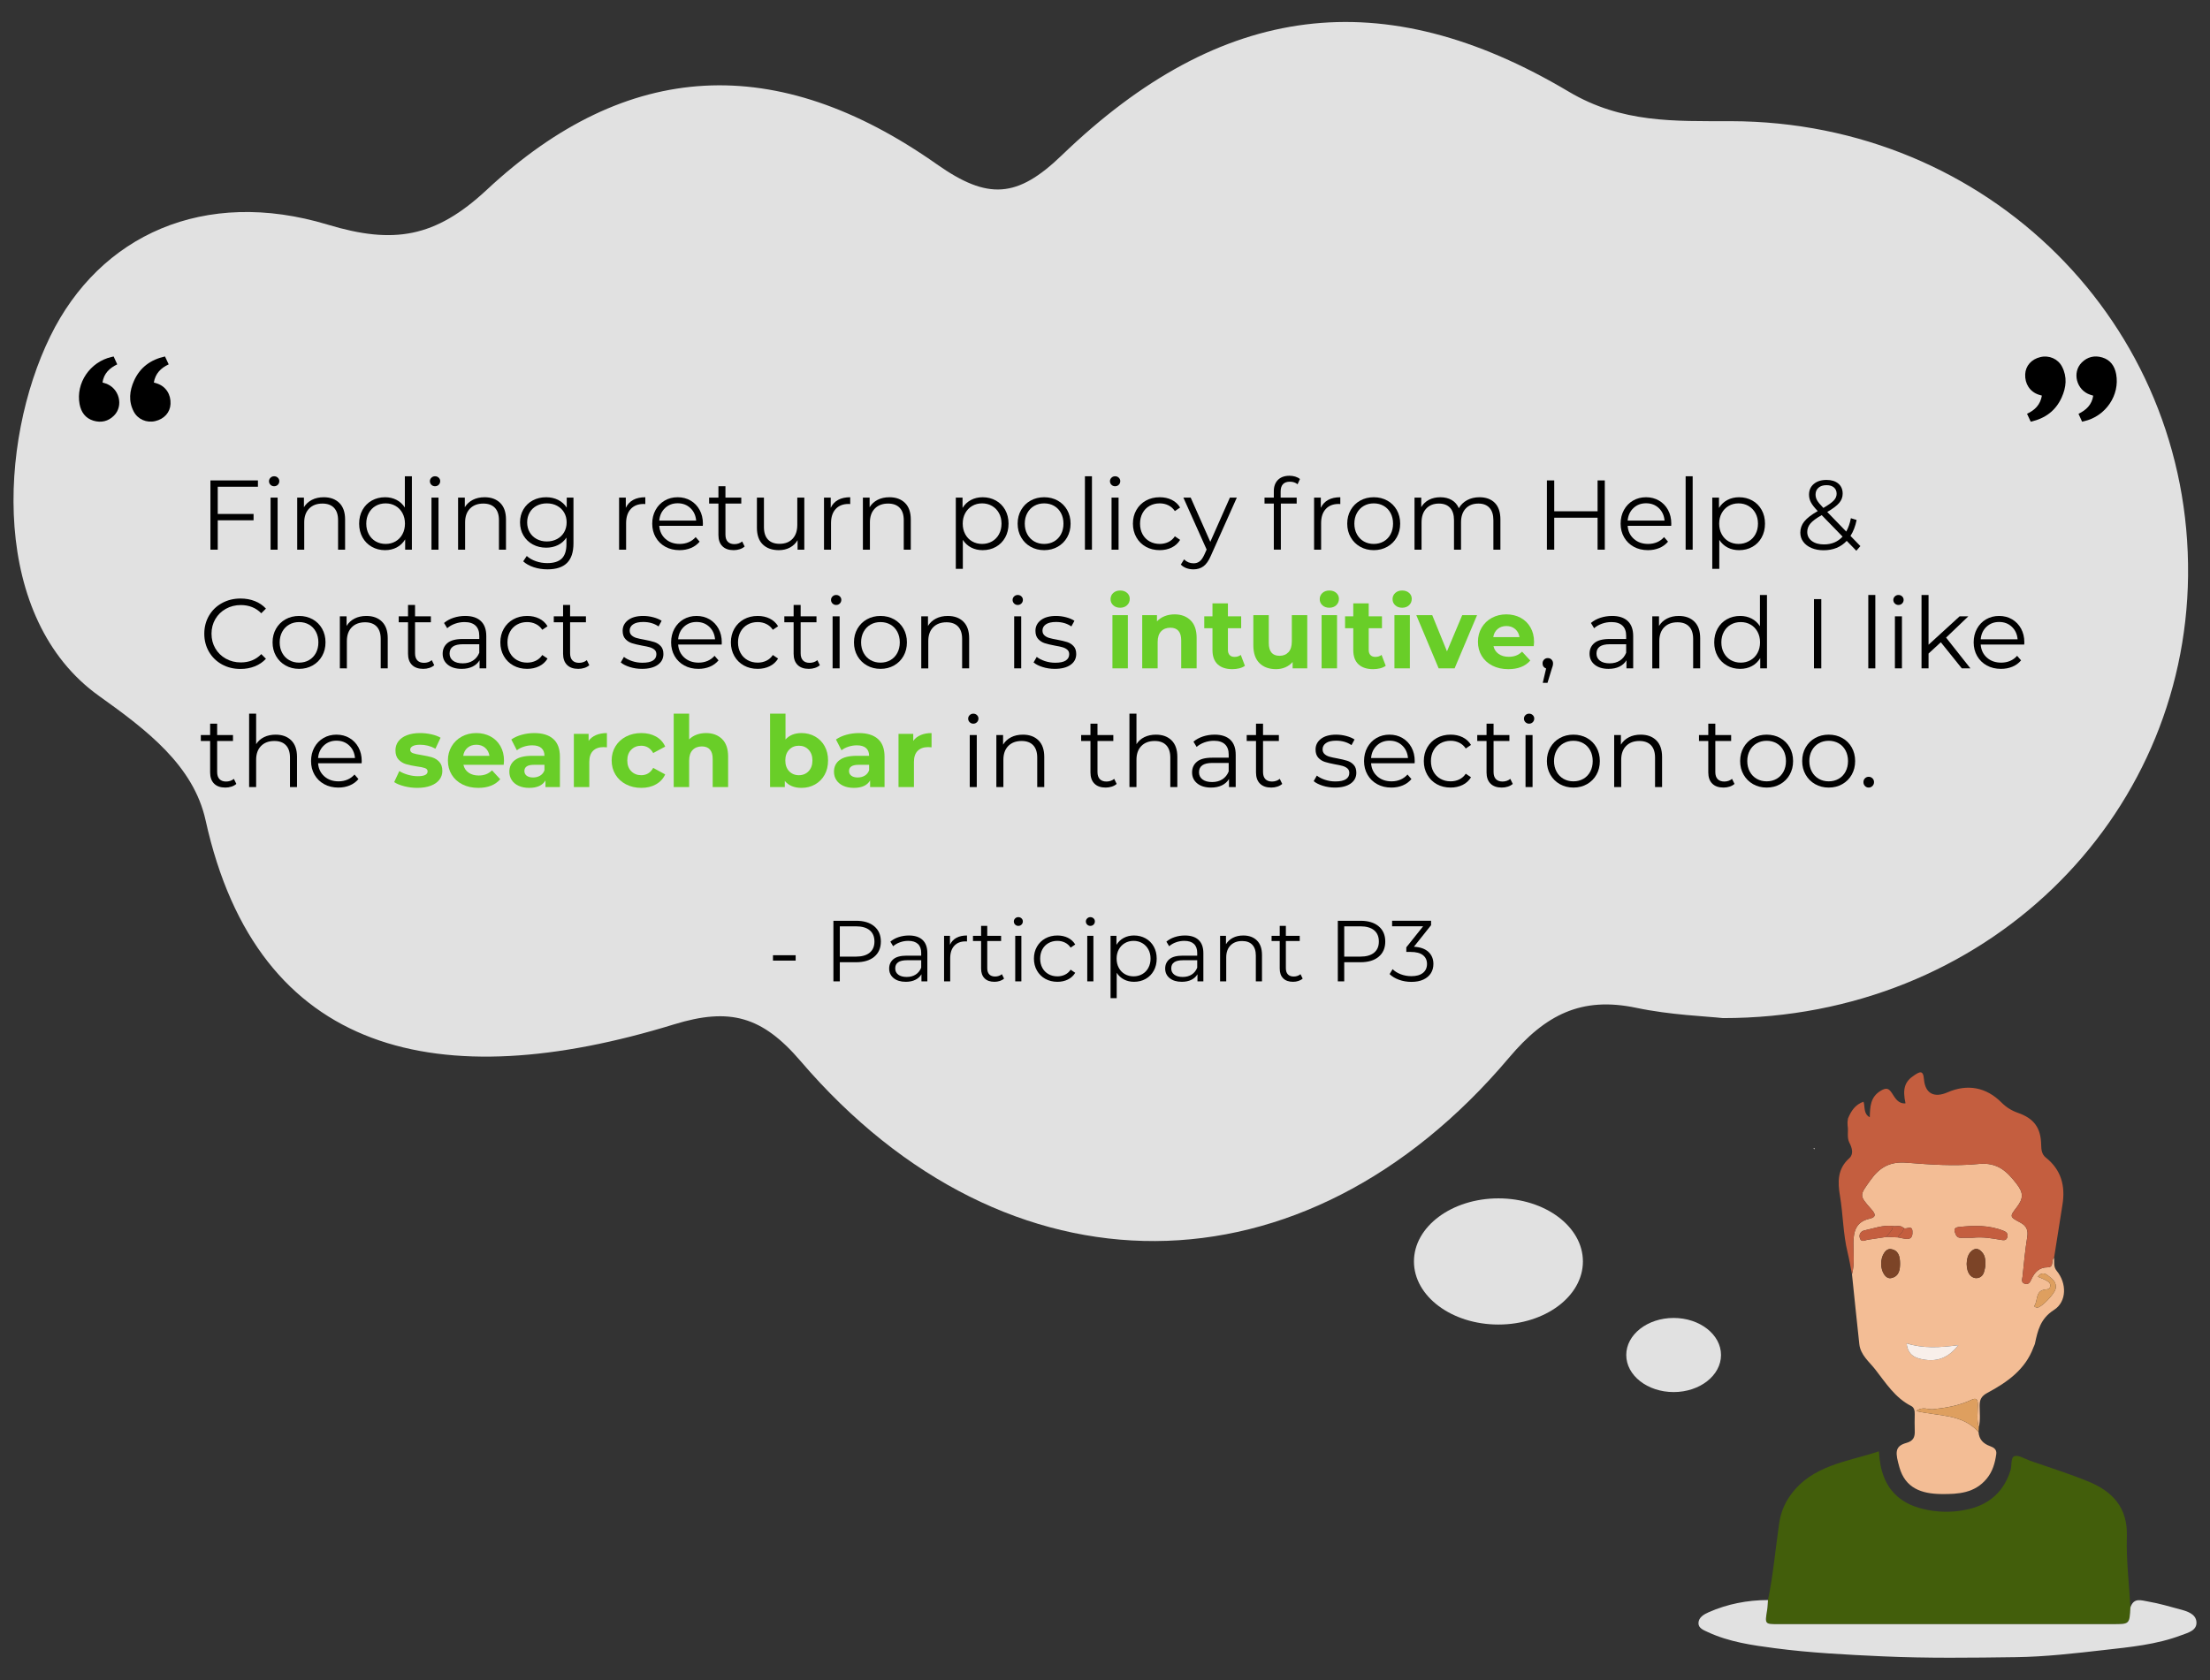 <?xml version="1.0" encoding="utf-8"?>
<!-- Generator: Adobe Illustrator 16.0.0, SVG Export Plug-In . SVG Version: 6.00 Build 0)  -->
<!DOCTYPE svg PUBLIC "-//W3C//DTD SVG 1.1//EN" "http://www.w3.org/Graphics/SVG/1.1/DTD/svg11.dtd">
<svg version="1.1" xmlns="http://www.w3.org/2000/svg" xmlns:xlink="http://www.w3.org/1999/xlink" x="0px" y="0px"
	 width="536.032px" height="407.698px" viewBox="0 0 536.032 407.698" enable-background="new 0 0 536.032 407.698"
	 xml:space="preserve">
<rect x="0" y="0" width="536.032" height="407.698" fill="#333333" stroke="none"/>
<g id="图层_1">
	<path fill="#E1E1E1" d="M417.91,247.01c-4.121-0.456-12.734-0.747-21.044-2.496c-13.256-2.783-21.992,1.607-30.858,12.104
		c-49.793,58.98-121.721,59.368-171.823,0.826c-9.305-10.872-17.158-13.082-30.713-8.91c-56.647,17.422-100.962,7.758-113.611-49.54
		c-2.935-13.269-14.269-21.888-25.821-30.13c-26.34-18.794-24.426-61.532-11.86-87.241c12.03-24.619,37.38-36.171,67.339-27.115
		c15.928,4.813,26.058,3.183,38.551-8.46c34.001-31.719,70.325-33.546,109.173-6.185c12.357,8.703,19.491,8.231,30.291-2.187
		c38.662-37.279,77.96-42.204,122.952-15.444c12.903,7.674,25.658,7.146,39.343,7.168c62.398,0.089,111.54,49.204,110.883,110.275
		C530.067,198.881,481.438,247.034,417.91,247.01z"/>
	<path fill-rule="evenodd" clip-rule="evenodd" fill="#F8EFEA" d="M440.158,278.622c-0.103-0.028-0.205-0.058-0.307-0.087
		c0.052,0.09,0.102,0.181,0.152,0.271C440.119,278.799,440.17,278.738,440.158,278.622z"/>
	<g>
		<path fill-rule="evenodd" clip-rule="evenodd" d="M27.561,86.487c0.299,0.652,0.576,1.262,0.873,1.912
			c-1.886,0.911-3.242,2.205-3.574,4.396c0.274,0.088,0.517,0.162,0.757,0.241c3.298,1.093,4.435,5.403,2.026,7.805
			c-1.386,1.382-3.113,1.782-4.97,1.227c-1.964-0.588-3.008-2.075-3.37-4.023c-0.951-5.11,2.523-10.228,7.721-11.434
			C27.177,86.576,27.328,86.541,27.561,86.487z"/>
		<path fill-rule="evenodd" clip-rule="evenodd" d="M40.017,86.482c0.313,0.673,0.598,1.279,0.897,1.921
			c-1.904,0.887-3.233,2.204-3.602,4.409c0.273,0.08,0.54,0.149,0.801,0.238c2.102,0.704,3.359,2.625,3.248,4.955
			c-0.1,2.048-1.518,3.644-3.699,4.159c-2.091,0.492-4.236-0.415-5.23-2.319c-1.305-2.502-1.023-5.042,0.095-7.51
			C33.98,89.127,36.538,87.259,40.017,86.482z"/>
	</g>
	<g>
		<path fill-rule="evenodd" clip-rule="evenodd" d="M505.008,102.307c-0.298-0.653-0.576-1.262-0.873-1.912
			c1.886-0.91,3.241-2.207,3.575-4.396c-0.274-0.088-0.517-0.161-0.757-0.241c-3.298-1.094-4.437-5.403-2.028-7.805
			c1.386-1.383,3.113-1.782,4.971-1.228c1.964,0.588,3.007,2.075,3.37,4.024c0.951,5.11-2.523,10.228-7.721,11.433
			C505.392,102.219,505.242,102.254,505.008,102.307z"/>
		<path fill-rule="evenodd" clip-rule="evenodd" d="M492.551,102.31c-0.313-0.672-0.597-1.278-0.896-1.919
			c1.905-0.887,3.234-2.205,3.602-4.41c-0.274-0.079-0.541-0.149-0.801-0.235c-2.104-0.707-3.358-2.627-3.248-4.957
			c0.1-2.048,1.518-3.645,3.697-4.159c2.093-0.492,4.238,0.415,5.232,2.319c1.306,2.502,1.024,5.043-0.094,7.51
			C498.588,99.668,496.031,101.535,492.551,102.31z"/>
	</g>
	<ellipse fill="#E1E1E1" cx="363.442" cy="306.052" rx="20.491" ry="15.305"/>
	<ellipse fill="#E1E1E1" cx="405.938" cy="328.749" rx="11.491" ry="8.991"/>
</g>
<g id="图层_2">
	<g>
		<path fill-rule="evenodd" clip-rule="evenodd" fill="#425E0B" d="M516.728,389.994c-0.319-5.75-1.03-11.511-0.86-17.246
			c0.21-7.021-3.495-10.905-9.324-13.302c-4.631-1.904-9.432-3.387-14.16-5.047c-1.269-0.445-2.736-1.44-3.771-1.111
			c-0.979,0.311-0.596,2.263-0.975,3.463c-1.592,5.017-4.945,8.123-10.005,9.361c-3.322,0.813-6.735,0.87-10.059,0.236
			c-5.979-1.141-11.381-4.436-11.841-14.234c-7.762,2.581-16.273,3.32-21.549,10.772c-1.46,2.061-2.314,4.303-2.673,6.831
			c-0.878,6.161-1.433,12.371-2.687,18.478c-0.068,0.818-0.08,1.646-0.213,2.455c-0.559,3.397-0.572,3.397,2.738,3.397
			c27.003-0.005,54.006-0.021,81.01-0.004C516.51,394.047,516.51,394.112,516.728,389.994z"/>
		<path fill-rule="evenodd" clip-rule="evenodd" fill="#F3BD95" d="M479.96,346.218c0.434-1.701,0.199-3.436,0.197-5.15
			c-0.002-1.496,0.42-2.351,1.882-3.136c4.782-2.57,9.204-5.63,11.193-11.087c0.103-0.28,0.276-0.543,0.337-0.831
			c0.673-3.214,1.336-6.101,4.619-8.197c3.158-2.016,3.119-6.518,0.67-9.474c-0.864-1.042-0.512-2.116-0.648-3.189
			c-0.823,0.569,0.125,2.331-1.578,2.321c-2.002-0.012-3.135,1.192-3.906,2.874c-0.324,0.707-0.678,1.414-1.647,1.097
			c-0.944-0.309-0.572-1.139-0.513-1.726c0.327-3.206,0.627-6.422,1.141-9.601c0.274-1.694-0.223-2.726-1.676-3.501
			c-2.635-1.405-2.621-1.431-0.873-3.719c1.648-2.156,1.666-3.465-0.01-5.643c-2.327-3.024-4.635-5.318-9.244-4.858
			c-5.777,0.576-11.699,0.156-17.518-0.309c-3.942-0.314-6.473,1.096-8.682,4.202c-2.672,3.756-2.86,3.668,0.193,7.102
			c0.973,1.092,1.306,1.893-0.453,2.291c-3.205,0.728-3.887,2.968-3.902,5.892c-0.014,2.524,0.331,5.086-0.344,7.586
			c0.591,5.647,1.156,11.298,1.777,16.942c0.293,2.648,2.381,4.248,3.871,6.154c2.559,3.281,4.811,6.894,8.724,8.869
			c0.72,0.363,0.862,1.165,0.847,1.968c-0.025,1.353-0.045,2.708,0.006,4.06c0.059,1.521-0.354,2.465-2.043,2.929
			c-2.968,0.814-2.613,2.562-1.68,5.899c1.424,5.088,5.375,6.445,10.152,6.5c4.146,0.048,8.133-0.209,11.042-3.752
			c1.419-1.728,1.995-3.778,2.3-5.933c0.16-1.142-0.631-1.623-1.51-1.94c-1.627-0.588-2.662-1.619-2.789-3.413
			c-3.911-4.461-9.698-3.812-15.101-5.098c1.592-1.205,2.837-0.304,4.062-0.433c3.213-0.34,6.33-0.881,9.269-2.272
			c1.325-0.627,1.605-0.062,1.605,1.237C479.73,342.657,479.393,344.462,479.96,346.218z M460.347,300.211
			c-0.912-0.041-1.825-0.082-2.737-0.123c-1.546,0.233-3.094,0.467-4.64,0.701c-0.675,0.104-1.509,0.726-1.86-0.403
			c-0.302-0.979,0.279-1.695,1.137-1.873c2.254-0.468,4.455-1.35,6.828-1.052c0.891,0.141,1.887-0.308,2.658,0.48
			c0.68,0.396,2.026-0.767,2.121,0.743c0.045,0.709,0.041,1.967-1.315,1.901C461.803,300.55,461.079,300.342,460.347,300.211z
			 M478.315,300.309c-0.475,0-1.594-0.018-2.71,0.005c-0.974,0.02-1.219-0.67-1.466-1.4c-0.285-0.843,0.291-1.149,0.889-1.213
			c3.726-0.397,7.438-0.517,11.008,0.951c0.726,0.298,1.08,0.803,0.807,1.587c-0.253,0.728-0.795,0.701-1.457,0.588
			C483.26,300.464,481.137,300.02,478.315,300.309z M474.991,326.361c-2.367,3.038-4.975,3.978-8.053,3.544
			c-2.177-0.307-4.216-0.986-4.488-3.978C466.421,327.176,470.391,326.975,474.991,326.361z M481.53,307.186
			c-0.021,0.096-0.114,0.84-0.348,1.536c-0.502,1.491-2.215,1.839-3.285,0.707c-1.186-1.25-1.164-4.313,0.014-5.624
			c1.084-1.205,2.09-0.96,2.976,0.182C481.45,304.714,481.606,305.615,481.53,307.186z M456.279,306.638
			c-0.018-1.956,1.049-3.742,2.31-3.582c1.89,0.241,2.24,1.791,2.26,3.352c0.023,1.619-0.199,3.282-2.164,3.681
			C457.402,310.348,456.295,308.651,456.279,306.638z M494.265,309.746c0.817-1.063,1.646-0.915,2.411-0.323
			c1.059,0.819,2.255,1.629,1.902,3.272c-0.273,1.273-3.388,4.462-4.336,4.527c-0.416,0.028-0.969-0.151-0.756-0.482
			c0.829-1.283,0.189-3.532,2.46-3.862c0.589-0.086,1.241-0.006,1.339-0.854c0.088-0.758-0.472-1.072-0.978-1.362
			C495.737,310.335,495.106,310.116,494.265,309.746z"/>
		<path fill-rule="evenodd" clip-rule="evenodd" fill="#C45E3F" d="M449.198,309.162c0.675-2.5,0.33-5.062,0.344-7.586
			c0.016-2.924,0.697-5.164,3.902-5.892c1.759-0.398,1.426-1.199,0.453-2.291c-3.054-3.434-2.865-3.346-0.193-7.102
			c2.209-3.106,4.739-4.517,8.682-4.202c5.818,0.465,11.74,0.885,17.518,0.309c4.609-0.46,6.917,1.834,9.244,4.858
			c1.676,2.178,1.658,3.486,0.01,5.643c-1.748,2.288-1.762,2.313,0.873,3.719c1.453,0.775,1.95,1.807,1.676,3.501
			c-0.514,3.179-0.813,6.395-1.141,9.601c-0.06,0.587-0.432,1.417,0.513,1.726c0.97,0.317,1.323-0.39,1.647-1.097
			c0.771-1.682,1.904-2.886,3.906-2.874c1.703,0.01,0.755-1.752,1.578-2.321c0.676-4.288,1.338-8.578,2.034-12.863
			c0.741-4.559-0.292-8.47-4.032-11.439c-0.979-0.776-1.107-1.889-1.127-3.045c-0.07-4.155-1.693-6.44-5.675-7.826
			c-1.525-0.531-2.821-1.355-3.944-2.483c-3.703-3.723-8.257-4.586-13.105-2.475c-3.233,1.408-5.422,0.308-5.709-3.201
			c-0.189-2.322-1.094-1.754-2.301-0.975c-2.389,1.54-2.941,3.319-2.172,6.868c0.045,0.033,0.1,0.06,0.135,0.103
			c0.014,0.02-0.012,0.072-0.018,0.109c-0.031-0.078-0.059-0.156-0.088-0.234c-1.839,0.147-2.541-1.29-3.334-2.498
			c-0.758-1.15-1.354-1.364-2.687-0.572c-2.554,1.517-2.61,3.898-2.677,6.448c-1.575-0.867-1.102-2.41-1.515-3.778
			c-2.019,0.694-3.009,2.251-3.761,4.04c-0.041,0.305-0.084,0.61-0.127,0.915c0.01,0.288,0.02,0.576,0.029,0.864
			c0.24,1.36-0.234,2.793,0.418,4.112c0.67,1.271,1.099,2.784-0.018,3.782c-2.9,2.587-2.822,5.771-2.258,9.118
			c0.77,4.564,0.744,9.233,1.854,13.754C448.562,305.62,448.846,307.399,449.198,309.162z"/>
		<path fill-rule="evenodd" clip-rule="evenodd" fill="#E1E1E1" d="M516.728,389.994c-0.218,4.118-0.218,4.053-4.368,4.05
			c-27.004-0.017-54.007-0.001-81.01,0.004c-3.311,0-3.297,0-2.738-3.397c0.133-0.809,0.145-1.637,0.213-2.455
			c-4.99,0.02-9.805,0.936-14.378,2.955c-1.166,0.515-2.446,1.251-2.487,2.625c-0.037,1.254,1.257,1.727,2.291,2.206
			c5.162,2.396,10.723,3.179,16.271,3.906c8.666,1.137,17.378,1.572,26.116,1.969c10.797,0.49,21.582,0.345,32.362,0.199
			c7.14-0.097,14.287-0.932,21.397-1.74c6.276-0.714,12.615-1.297,18.607-3.558c1.648-0.622,3.914-1.132,3.738-3.273
			c-0.158-1.937-2.264-2.58-4.016-3.043c-2.523-0.668-5.021-1.425-7.609-1.864C519.325,388.272,517.559,387.527,516.728,389.994z"/>
		<path fill-rule="evenodd" clip-rule="evenodd" fill="#DE9F5F" d="M479.96,346.218c-0.566-1.756-0.229-3.561-0.229-5.338
			c0-1.299-0.28-1.864-1.605-1.237c-2.938,1.392-6.056,1.933-9.269,2.272c-1.225,0.129-2.47-0.772-4.062,0.433
			c5.402,1.286,11.189,0.637,15.101,5.098C479.915,347.035,479.938,346.627,479.96,346.218z"/>
		<path fill-rule="evenodd" clip-rule="evenodd" fill="#C45E3F" d="M478.315,300.309c2.822-0.289,4.945,0.154,7.07,0.518
			c0.662,0.113,1.204,0.14,1.457-0.588c0.273-0.784-0.081-1.289-0.807-1.587c-3.569-1.468-7.282-1.349-11.008-0.951
			c-0.598,0.063-1.174,0.37-0.889,1.213c0.247,0.73,0.492,1.42,1.466,1.4C476.721,300.292,477.841,300.309,478.315,300.309z"/>
		<path fill-rule="evenodd" clip-rule="evenodd" fill="#F8EFEA" d="M474.991,326.361c-4.6,0.614-8.57,0.814-12.541-0.434
			c0.272,2.991,2.312,3.671,4.488,3.978C470.016,330.339,472.624,329.399,474.991,326.361z"/>
		<path fill-rule="evenodd" clip-rule="evenodd" fill="#7C4427" d="M481.53,307.186c0.076-1.571-0.08-2.473-0.644-3.199
			c-0.886-1.142-1.892-1.387-2.976-0.182c-1.178,1.311-1.199,4.374-0.014,5.624c1.07,1.132,2.783,0.784,3.285-0.707
			C481.416,308.026,481.509,307.282,481.53,307.186z"/>
		<path fill-rule="evenodd" clip-rule="evenodd" fill="#7C4427" d="M456.279,306.638c0.016,2.013,1.123,3.71,2.405,3.45
			c1.965-0.398,2.188-2.062,2.164-3.681c-0.02-1.561-0.37-3.11-2.26-3.352C457.328,302.896,456.261,304.682,456.279,306.638z"/>
		<path fill-rule="evenodd" clip-rule="evenodd" fill="#DE9F5F" d="M494.265,309.746c0.841,0.37,1.472,0.589,2.043,0.915
			c0.506,0.29,1.065,0.604,0.978,1.362c-0.098,0.849-0.75,0.769-1.339,0.854c-2.271,0.33-1.631,2.579-2.46,3.862
			c-0.213,0.331,0.34,0.511,0.756,0.482c0.948-0.065,4.063-3.254,4.336-4.527c0.353-1.644-0.844-2.453-1.902-3.272
			C495.911,308.831,495.083,308.683,494.265,309.746z"/>
		<path fill-rule="evenodd" clip-rule="evenodd" fill="#C45E3F" d="M459.075,297.461c-2.373-0.298-4.574,0.584-6.828,1.052
			c-0.857,0.178-1.438,0.895-1.137,1.873c0.352,1.129,1.186,0.507,1.86,0.403c1.546-0.234,3.094-0.468,4.64-0.7
			C457.999,299.157,459.155,298.654,459.075,297.461z"/>
		<path fill-rule="evenodd" clip-rule="evenodd" fill="#C45E3F" d="M459.075,297.461c0.08,1.193-1.076,1.696-1.465,2.628
			c0.912,0.04,1.825,0.081,2.737,0.122c0.298-0.857,1.394-1.225,1.386-2.27C460.962,297.153,459.966,297.601,459.075,297.461z"/>
		<path fill-rule="evenodd" clip-rule="evenodd" fill="#C45E3F" d="M461.733,297.941c0.008,1.045-1.088,1.412-1.386,2.27
			c0.731,0.131,1.456,0.339,2.191,0.375c1.356,0.065,1.36-1.192,1.315-1.901C463.76,297.175,462.413,298.338,461.733,297.941z"/>
		<path fill-rule="evenodd" clip-rule="evenodd" fill="#F8EFEA" d="M462.208,267.691c0.029,0.078,0.057,0.156,0.088,0.234
			c0.006-0.037,0.031-0.09,0.018-0.109c-0.035-0.043-0.09-0.069-0.135-0.103C462.178,267.713,462.208,267.691,462.208,267.691z"/>
	</g>
	<g>
		<path d="M52.815,118.094v6.601h8.688v1.536h-8.688v7.128h-1.776v-16.8h11.52v1.535H52.815z"/>
		<path d="M65.607,117.614c-0.24-0.239-0.36-0.528-0.36-0.864c0-0.319,0.12-0.6,0.36-0.84c0.24-0.24,0.536-0.359,0.888-0.359
			c0.352,0,0.648,0.115,0.888,0.348c0.24,0.232,0.36,0.508,0.36,0.828c0,0.352-0.12,0.648-0.36,0.888
			c-0.24,0.24-0.536,0.36-0.888,0.36C66.142,117.974,65.846,117.854,65.607,117.614z M65.631,120.734h1.704v12.624h-1.704V120.734z"
			/>
		<path d="M82.299,122.018c0.936,0.92,1.404,2.26,1.404,4.021v7.319h-1.704v-7.151c0-1.313-0.328-2.313-0.983-3
			c-0.656-0.688-1.593-1.033-2.809-1.033c-1.36,0-2.436,0.404-3.229,1.213c-0.791,0.808-1.188,1.924-1.188,3.348v6.624h-1.704
			v-12.624h1.632v2.328c0.464-0.768,1.107-1.363,1.932-1.788c0.824-0.424,1.78-0.636,2.869-0.636
			C80.103,120.638,81.363,121.098,82.299,122.018z"/>
		<path d="M99.902,115.551v17.808H98.27v-2.496c-0.513,0.849-1.188,1.496-2.028,1.944s-1.787,0.672-2.844,0.672
			c-1.185,0-2.256-0.272-3.217-0.816c-0.959-0.544-1.711-1.304-2.256-2.279c-0.543-0.977-0.815-2.088-0.815-3.336
			s0.272-2.36,0.815-3.336c0.545-0.977,1.297-1.732,2.256-2.269c0.961-0.536,2.032-0.804,3.217-0.804
			c1.023,0,1.947,0.212,2.771,0.636c0.824,0.425,1.5,1.044,2.028,1.86v-7.584H99.902z M95.929,131.354
			c0.713-0.408,1.272-0.988,1.681-1.74s0.612-1.608,0.612-2.567c0-0.961-0.204-1.816-0.612-2.568s-0.968-1.332-1.681-1.74
			c-0.711-0.408-1.508-0.611-2.387-0.611c-0.896,0-1.701,0.203-2.412,0.611c-0.713,0.408-1.272,0.988-1.681,1.74
			c-0.407,0.752-0.612,1.607-0.612,2.568c0,0.959,0.205,1.815,0.612,2.567c0.408,0.752,0.968,1.332,1.681,1.74
			c0.711,0.408,1.516,0.612,2.412,0.612C94.422,131.967,95.219,131.762,95.929,131.354z"/>
		<path d="M104.631,117.614c-0.24-0.239-0.36-0.528-0.36-0.864c0-0.319,0.12-0.6,0.36-0.84c0.239-0.24,0.535-0.359,0.888-0.359
			c0.352,0,0.647,0.115,0.888,0.348s0.359,0.508,0.359,0.828c0,0.352-0.119,0.648-0.359,0.888c-0.24,0.24-0.536,0.36-0.888,0.36
			C105.166,117.974,104.87,117.854,104.631,117.614z M104.654,120.734h1.704v12.624h-1.704V120.734z"/>
		<path d="M121.322,122.018c0.936,0.92,1.404,2.26,1.404,4.021v7.319h-1.704v-7.151c0-1.313-0.328-2.313-0.983-3
			c-0.656-0.688-1.593-1.033-2.809-1.033c-1.36,0-2.436,0.404-3.229,1.213c-0.791,0.808-1.188,1.924-1.188,3.348v6.624h-1.704
			v-12.624h1.632v2.328c0.464-0.768,1.107-1.363,1.932-1.788c0.824-0.424,1.78-0.636,2.869-0.636
			C119.127,120.638,120.386,121.098,121.322,122.018z"/>
		<path d="M139.094,120.734v11.088c0,2.144-0.524,3.732-1.572,4.764c-1.048,1.032-2.628,1.549-4.74,1.549
			c-1.168,0-2.275-0.173-3.323-0.517s-1.9-0.82-2.556-1.428l0.863-1.296c0.607,0.544,1.348,0.968,2.221,1.271
			c0.871,0.304,1.787,0.456,2.748,0.456c1.6,0,2.775-0.372,3.527-1.115c0.752-0.744,1.128-1.9,1.128-3.469v-1.607
			c-0.528,0.8-1.22,1.408-2.075,1.824c-0.857,0.416-1.805,0.623-2.845,0.623c-1.185,0-2.261-0.26-3.228-0.779
			c-0.969-0.52-1.729-1.248-2.28-2.185c-0.552-0.936-0.828-1.996-0.828-3.18s0.276-2.24,0.828-3.168s1.308-1.648,2.269-2.16
			c0.959-0.512,2.039-0.768,3.239-0.768c1.071,0,2.04,0.216,2.904,0.648c0.864,0.432,1.56,1.055,2.088,1.871v-2.424H139.094z
			 M135.109,130.778c0.736-0.392,1.309-0.939,1.717-1.644s0.611-1.504,0.611-2.4s-0.203-1.691-0.611-2.389
			c-0.408-0.695-0.977-1.239-1.705-1.631c-0.728-0.393-1.556-0.588-2.483-0.588c-0.912,0-1.731,0.191-2.46,0.576
			c-0.729,0.383-1.296,0.928-1.704,1.631c-0.407,0.705-0.612,1.504-0.612,2.4s0.205,1.696,0.612,2.4
			c0.408,0.704,0.976,1.252,1.704,1.644c0.729,0.393,1.548,0.588,2.46,0.588S134.373,131.171,135.109,130.778z"/>
		<path d="M153.578,121.287c0.791-0.433,1.771-0.648,2.939-0.648v1.656l-0.408-0.024c-1.328,0-2.367,0.407-3.119,1.224
			c-0.753,0.816-1.129,1.961-1.129,3.432v6.433h-1.703v-12.624h1.631v2.473C152.189,122.358,152.785,121.719,153.578,121.287z"/>
		<path d="M170.462,127.574h-10.56c0.096,1.313,0.6,2.372,1.512,3.181c0.912,0.808,2.063,1.212,3.455,1.212
			c0.784,0,1.504-0.141,2.16-0.42c0.656-0.28,1.225-0.692,1.705-1.236l0.959,1.104c-0.561,0.672-1.26,1.185-2.1,1.536
			c-0.84,0.353-1.764,0.528-2.771,0.528c-1.297,0-2.445-0.276-3.444-0.828c-1.001-0.552-1.78-1.315-2.341-2.292
			c-0.56-0.976-0.84-2.079-0.84-3.312s0.268-2.336,0.805-3.313c0.535-0.976,1.271-1.736,2.208-2.279
			c0.936-0.545,1.987-0.816,3.155-0.816s2.217,0.271,3.145,0.816c0.928,0.543,1.656,1.299,2.184,2.268
			c0.528,0.968,0.793,2.076,0.793,3.324L170.462,127.574z M161.305,123.266c-0.824,0.776-1.292,1.788-1.403,3.036h8.951
			c-0.111-1.248-0.58-2.26-1.404-3.036s-1.852-1.164-3.084-1.164C163.149,122.102,162.129,122.49,161.305,123.266z"/>
		<path d="M180.613,132.591c-0.32,0.287-0.717,0.508-1.188,0.659c-0.473,0.152-0.965,0.229-1.477,0.229
			c-1.184,0-2.096-0.32-2.736-0.96c-0.64-0.64-0.959-1.544-0.959-2.712v-7.633h-2.256v-1.439h2.256v-2.76h1.703v2.76h3.84v1.439
			h-3.84v7.536c0,0.753,0.188,1.324,0.564,1.717c0.375,0.392,0.916,0.588,1.619,0.588c0.353,0,0.692-0.056,1.021-0.168
			s0.612-0.272,0.853-0.48L180.613,132.591z"/>
		<path d="M195.085,120.734v12.624h-1.632v-2.304c-0.448,0.768-1.064,1.364-1.848,1.788c-0.785,0.424-1.681,0.636-2.688,0.636
			c-1.647,0-2.948-0.46-3.899-1.38c-0.953-0.92-1.429-2.269-1.429-4.044v-7.32h1.704v7.152c0,1.328,0.328,2.336,0.984,3.023
			c0.656,0.688,1.592,1.032,2.808,1.032c1.328,0,2.376-0.404,3.144-1.212c0.769-0.808,1.152-1.932,1.152-3.372v-6.624H195.085z"/>
		<path d="M203.281,121.287c0.791-0.433,1.771-0.648,2.939-0.648v1.656l-0.408-0.024c-1.328,0-2.367,0.407-3.119,1.224
			c-0.753,0.816-1.129,1.961-1.129,3.432v6.433h-1.703v-12.624h1.631v2.473C201.892,122.358,202.488,121.719,203.281,121.287z"/>
		<path d="M219.504,122.018c0.937,0.92,1.404,2.26,1.404,4.021v7.319h-1.703v-7.151c0-1.313-0.328-2.313-0.984-3
			c-0.656-0.688-1.592-1.033-2.809-1.033c-1.359,0-2.436,0.404-3.228,1.213c-0.792,0.808-1.188,1.924-1.188,3.348v6.624h-1.703
			v-12.624h1.631v2.328c0.465-0.768,1.108-1.363,1.933-1.788c0.823-0.424,1.78-0.636,2.868-0.636
			C217.308,120.638,218.568,121.098,219.504,122.018z"/>
		<path d="M241.549,121.442c0.959,0.536,1.711,1.292,2.256,2.269c0.543,0.976,0.815,2.088,0.815,3.336
			c0,1.264-0.272,2.384-0.815,3.359c-0.545,0.977-1.293,1.732-2.244,2.269c-0.953,0.536-2.028,0.804-3.229,0.804
			c-1.023,0-1.948-0.212-2.771-0.636c-0.824-0.424-1.5-1.044-2.028-1.86v7.032h-1.704v-17.28h1.632v2.496
			c0.513-0.832,1.188-1.473,2.028-1.92s1.788-0.672,2.844-0.672C239.515,120.638,240.588,120.906,241.549,121.442z M240.612,131.354
			c0.72-0.408,1.284-0.988,1.692-1.74c0.407-0.752,0.611-1.608,0.611-2.567c0-0.961-0.204-1.813-0.611-2.557
			c-0.408-0.744-0.973-1.324-1.692-1.74s-1.521-0.623-2.4-0.623c-0.896,0-1.7,0.207-2.411,0.623
			c-0.713,0.416-1.272,0.996-1.681,1.74s-0.612,1.596-0.612,2.557c0,0.959,0.204,1.815,0.612,2.567s0.968,1.332,1.681,1.74
			c0.711,0.408,1.516,0.612,2.411,0.612C239.092,131.967,239.892,131.762,240.612,131.354z"/>
		<path d="M249.972,132.65c-0.977-0.552-1.744-1.315-2.305-2.292c-0.561-0.976-0.84-2.079-0.84-3.312s0.279-2.336,0.84-3.313
			c0.561-0.976,1.328-1.736,2.305-2.279c0.975-0.545,2.071-0.816,3.287-0.816c1.217,0,2.313,0.271,3.289,0.816
			c0.975,0.543,1.739,1.304,2.291,2.279c0.553,0.977,0.828,2.08,0.828,3.313s-0.275,2.336-0.828,3.312
			c-0.552,0.977-1.316,1.74-2.291,2.292c-0.977,0.552-2.072,0.828-3.289,0.828C252.044,133.478,250.947,133.202,249.972,132.65z
			 M255.672,131.354c0.712-0.408,1.268-0.988,1.668-1.74s0.6-1.608,0.6-2.567c0-0.961-0.199-1.816-0.6-2.568
			s-0.956-1.332-1.668-1.74s-1.516-0.611-2.412-0.611s-1.699,0.203-2.412,0.611c-0.711,0.408-1.271,0.988-1.68,1.74
			s-0.611,1.607-0.611,2.568c0,0.959,0.203,1.815,0.611,2.567s0.969,1.332,1.68,1.74c0.713,0.408,1.516,0.612,2.412,0.612
			S254.96,131.762,255.672,131.354z"/>
		<path d="M263.148,115.551h1.703v17.808h-1.703V115.551z"/>
		<path d="M269.58,117.614c-0.24-0.239-0.359-0.528-0.359-0.864c0-0.319,0.119-0.6,0.359-0.84s0.535-0.359,0.889-0.359
			c0.352,0,0.647,0.115,0.887,0.348c0.24,0.232,0.36,0.508,0.36,0.828c0,0.352-0.12,0.648-0.36,0.888
			c-0.239,0.24-0.535,0.36-0.887,0.36C270.115,117.974,269.82,117.854,269.58,117.614z M269.603,120.734h1.705v12.624h-1.705
			V120.734z"/>
		<path d="M277.943,132.662c-0.983-0.544-1.756-1.308-2.315-2.292c-0.56-0.983-0.84-2.091-0.84-3.323s0.28-2.336,0.84-3.313
			c0.56-0.976,1.332-1.736,2.315-2.279c0.984-0.545,2.101-0.816,3.349-0.816c1.088,0,2.06,0.212,2.916,0.636
			c0.856,0.425,1.532,1.044,2.028,1.86l-1.272,0.863c-0.416-0.623-0.944-1.092-1.584-1.404c-0.64-0.312-1.336-0.467-2.088-0.467
			c-0.912,0-1.731,0.203-2.46,0.611s-1.296,0.988-1.704,1.74c-0.407,0.752-0.612,1.607-0.612,2.568c0,0.976,0.205,1.836,0.612,2.579
			c0.408,0.744,0.976,1.32,1.704,1.729s1.548,0.612,2.46,0.612c0.752,0,1.448-0.152,2.088-0.456s1.168-0.769,1.584-1.393
			l1.272,0.864c-0.496,0.816-1.176,1.437-2.04,1.86s-1.833,0.636-2.904,0.636C280.044,133.478,278.927,133.206,277.943,132.662z"/>
		<path d="M299.988,120.734l-6.313,14.136c-0.512,1.185-1.104,2.024-1.775,2.521c-0.672,0.495-1.48,0.744-2.424,0.744
			c-0.609,0-1.177-0.097-1.705-0.288c-0.527-0.192-0.983-0.48-1.367-0.864l0.791-1.272c0.641,0.641,1.408,0.96,2.305,0.96
			c0.576,0,1.068-0.159,1.477-0.479c0.407-0.32,0.787-0.864,1.139-1.632l0.553-1.225l-5.641-12.6h1.776l4.752,10.728l4.753-10.728
			H299.988z"/>
		<path d="M311.183,117.47c-0.377,0.4-0.564,0.992-0.564,1.775v1.488h3.889v1.439h-3.84v11.185h-1.705v-11.185h-2.256v-1.439h2.256
			v-1.561c0-1.151,0.332-2.063,0.996-2.735s1.604-1.009,2.82-1.009c0.48,0,0.943,0.068,1.393,0.205
			c0.447,0.136,0.823,0.332,1.127,0.588l-0.576,1.271c-0.496-0.416-1.119-0.623-1.871-0.623
			C312.115,116.871,311.558,117.07,311.183,117.47z"/>
		<path d="M322.15,121.287c0.792-0.433,1.771-0.648,2.939-0.648v1.656l-0.407-0.024c-1.329,0-2.368,0.407-3.12,1.224
			s-1.128,1.961-1.128,3.432v6.433h-1.704v-12.624h1.632v2.473C320.761,122.358,321.358,121.719,322.15,121.287z"/>
		<path d="M329.914,132.65c-0.976-0.552-1.744-1.315-2.304-2.292c-0.56-0.976-0.84-2.079-0.84-3.312s0.28-2.336,0.84-3.313
			c0.56-0.976,1.328-1.736,2.304-2.279c0.977-0.545,2.072-0.816,3.289-0.816c1.215,0,2.311,0.271,3.287,0.816
			c0.977,0.543,1.74,1.304,2.293,2.279c0.551,0.977,0.827,2.08,0.827,3.313s-0.276,2.336-0.827,3.312
			c-0.553,0.977-1.316,1.74-2.293,2.292s-2.072,0.828-3.287,0.828C331.986,133.478,330.89,133.202,329.914,132.65z M335.615,131.354
			c0.711-0.408,1.268-0.988,1.668-1.74c0.398-0.752,0.6-1.608,0.6-2.567c0-0.961-0.201-1.816-0.6-2.568
			c-0.4-0.752-0.957-1.332-1.668-1.74c-0.713-0.408-1.518-0.611-2.412-0.611c-0.896,0-1.701,0.203-2.412,0.611
			c-0.713,0.408-1.272,0.988-1.681,1.74c-0.407,0.752-0.612,1.607-0.612,2.568c0,0.959,0.205,1.815,0.612,2.567
			c0.408,0.752,0.968,1.332,1.681,1.74c0.711,0.408,1.516,0.612,2.412,0.612C334.097,131.967,334.902,131.762,335.615,131.354z"/>
		<path d="M362.566,122.006c0.904,0.912,1.355,2.256,1.355,4.033v7.319h-1.703v-7.151c0-1.313-0.316-2.313-0.948-3
			c-0.632-0.688-1.524-1.033-2.677-1.033c-1.312,0-2.344,0.404-3.096,1.213c-0.752,0.808-1.128,1.924-1.128,3.348v6.624h-1.704
			v-7.151c0-1.313-0.316-2.313-0.947-3c-0.633-0.688-1.533-1.033-2.7-1.033c-1.296,0-2.324,0.404-3.084,1.213
			c-0.761,0.808-1.14,1.924-1.14,3.348v6.624h-1.705v-12.624h1.633v2.305c0.447-0.769,1.071-1.36,1.871-1.777
			c0.801-0.415,1.721-0.623,2.761-0.623c1.056,0,1.972,0.225,2.748,0.672s1.356,1.112,1.739,1.992
			c0.465-0.832,1.133-1.484,2.004-1.957c0.873-0.471,1.869-0.707,2.988-0.707C360.418,120.638,361.662,121.094,362.566,122.006z"/>
		<path d="M389.242,116.558v16.8h-1.752v-7.752h-10.513v7.752h-1.775v-16.8h1.775v7.488h10.513v-7.488H389.242z"/>
		<path d="M405.345,127.574h-10.561c0.097,1.313,0.601,2.372,1.513,3.181c0.912,0.808,2.063,1.212,3.456,1.212
			c0.783,0,1.503-0.141,2.159-0.42c0.656-0.28,1.225-0.692,1.704-1.236l0.96,1.104c-0.56,0.672-1.26,1.185-2.1,1.536
			c-0.84,0.353-1.764,0.528-2.772,0.528c-1.296,0-2.443-0.276-3.443-0.828s-1.78-1.315-2.34-2.292
			c-0.561-0.976-0.841-2.079-0.841-3.312s0.269-2.336,0.805-3.313c0.536-0.976,1.271-1.736,2.208-2.279
			c0.936-0.545,1.987-0.816,3.156-0.816c1.167,0,2.216,0.271,3.144,0.816c0.928,0.543,1.656,1.299,2.184,2.268
			c0.528,0.968,0.792,2.076,0.792,3.324L405.345,127.574z M396.189,123.266c-0.824,0.776-1.292,1.788-1.404,3.036h8.952
			c-0.112-1.248-0.58-2.26-1.403-3.036c-0.824-0.776-1.853-1.164-3.084-1.164C398.033,122.102,397.013,122.49,396.189,123.266z"/>
		<path d="M408.849,115.551h1.704v17.808h-1.704V115.551z"/>
		<path d="M425.025,121.442c0.96,0.536,1.712,1.292,2.256,2.269c0.544,0.976,0.816,2.088,0.816,3.336
			c0,1.264-0.272,2.384-0.816,3.359c-0.544,0.977-1.292,1.732-2.243,2.269c-0.952,0.536-2.028,0.804-3.229,0.804
			c-1.024,0-1.948-0.212-2.771-0.636c-0.824-0.424-1.5-1.044-2.028-1.86v7.032h-1.704v-17.28h1.632v2.496
			c0.512-0.832,1.188-1.473,2.028-1.92s1.788-0.672,2.844-0.672C422.993,120.638,424.065,120.906,425.025,121.442z M424.09,131.354
			c0.72-0.408,1.284-0.988,1.691-1.74c0.408-0.752,0.612-1.608,0.612-2.567c0-0.961-0.204-1.813-0.612-2.557
			c-0.407-0.744-0.972-1.324-1.691-1.74s-1.521-0.623-2.4-0.623c-0.896,0-1.7,0.207-2.412,0.623s-1.271,0.996-1.68,1.74
			s-0.612,1.596-0.612,2.557c0,0.959,0.204,1.815,0.612,2.567s0.968,1.332,1.68,1.74s1.516,0.612,2.412,0.612
			C422.569,131.967,423.37,131.762,424.09,131.354z"/>
		<path d="M450.249,133.622l-2.328-2.399c-1.424,1.52-3.296,2.279-5.615,2.279c-1.089,0-2.061-0.18-2.916-0.54
			c-0.856-0.359-1.524-0.863-2.004-1.512c-0.48-0.647-0.721-1.388-0.721-2.22c0-1.008,0.32-1.912,0.96-2.712s1.729-1.64,3.265-2.521
			c-0.801-0.832-1.353-1.539-1.656-2.123c-0.305-0.584-0.456-1.205-0.456-1.861c0-1.07,0.384-1.936,1.152-2.592
			c0.768-0.655,1.8-0.983,3.096-0.983c1.2,0,2.151,0.296,2.855,0.888s1.057,1.408,1.057,2.448c0,0.832-0.28,1.58-0.84,2.244
			c-0.561,0.664-1.528,1.396-2.904,2.196l4.607,4.752c0.513-0.912,0.889-1.992,1.129-3.24l1.392,0.432
			c-0.304,1.504-0.8,2.793-1.488,3.864l2.4,2.472L450.249,133.622z M446.913,130.19l-5.063-5.208
			c-1.328,0.752-2.244,1.432-2.748,2.04s-0.756,1.288-0.756,2.04c0,0.912,0.371,1.644,1.115,2.196
			c0.744,0.552,1.725,0.827,2.94,0.827C444.257,132.086,445.761,131.454,446.913,130.19z M441.069,118.334
			c-0.473,0.416-0.708,0.969-0.708,1.656c0,0.496,0.128,0.969,0.384,1.416c0.256,0.448,0.76,1.057,1.512,1.824
			c1.216-0.704,2.057-1.304,2.521-1.801c0.464-0.495,0.696-1.039,0.696-1.631c0-0.641-0.217-1.148-0.648-1.524
			s-1.032-0.563-1.8-0.563C442.193,117.711,441.541,117.918,441.069,118.334z"/>
		<path d="M53.835,161.199c-1.336-0.735-2.384-1.756-3.144-3.06c-0.76-1.305-1.14-2.765-1.14-4.381c0-1.615,0.38-3.075,1.14-4.38
			c0.76-1.304,1.812-2.323,3.156-3.06c1.344-0.736,2.848-1.104,4.512-1.104c1.248,0,2.4,0.208,3.456,0.624
			c1.056,0.417,1.952,1.024,2.688,1.824l-1.128,1.128c-1.312-1.328-2.968-1.992-4.968-1.992c-1.328,0-2.536,0.305-3.624,0.912
			c-1.088,0.608-1.94,1.44-2.556,2.496s-0.924,2.24-0.924,3.552c0,1.313,0.308,2.496,0.924,3.553
			c0.616,1.056,1.468,1.888,2.556,2.496c1.088,0.607,2.296,0.911,3.624,0.911c2.016,0,3.672-0.672,4.968-2.016l1.128,1.128
			c-0.736,0.801-1.636,1.412-2.7,1.836c-1.064,0.424-2.22,0.636-3.468,0.636C56.67,162.302,55.17,161.935,53.835,161.199z"/>
		<path d="M69.255,161.451c-0.976-0.552-1.744-1.315-2.304-2.292c-0.56-0.976-0.84-2.08-0.84-3.312c0-1.232,0.28-2.336,0.84-3.313
			c0.56-0.976,1.328-1.736,2.304-2.28c0.976-0.543,2.072-0.815,3.288-0.815c1.216,0,2.312,0.272,3.288,0.815
			c0.976,0.544,1.739,1.305,2.292,2.28c0.552,0.977,0.828,2.08,0.828,3.313c0,1.231-0.276,2.336-0.828,3.312
			c-0.553,0.977-1.316,1.74-2.292,2.292c-0.977,0.552-2.072,0.828-3.288,0.828C71.326,162.279,70.23,162.003,69.255,161.451z
			 M74.955,160.155c0.711-0.408,1.268-0.988,1.668-1.74c0.399-0.752,0.6-1.607,0.6-2.567c0-0.961-0.2-1.816-0.6-2.568
			c-0.4-0.752-0.957-1.332-1.668-1.74c-0.713-0.408-1.517-0.612-2.412-0.612c-0.896,0-1.7,0.204-2.412,0.612s-1.272,0.988-1.68,1.74
			c-0.408,0.752-0.612,1.607-0.612,2.568c0,0.96,0.204,1.815,0.612,2.567c0.408,0.752,0.968,1.332,1.68,1.74
			s1.516,0.612,2.412,0.612C73.438,160.767,74.242,160.563,74.955,160.155z"/>
		<path d="M92.642,150.819c0.936,0.92,1.404,2.26,1.404,4.02v7.32h-1.704v-7.152c0-1.312-0.328-2.312-0.983-3
			c-0.656-0.688-1.593-1.031-2.809-1.031c-1.36,0-2.436,0.404-3.229,1.212c-0.791,0.808-1.188,1.924-1.188,3.348v6.624H82.43
			v-12.624h1.632v2.328c0.464-0.769,1.107-1.364,1.932-1.788s1.78-0.636,2.869-0.636C90.447,149.439,91.707,149.899,92.642,150.819z
			"/>
		<path d="M105.326,161.391c-0.32,0.287-0.717,0.508-1.188,0.659c-0.473,0.152-0.965,0.229-1.477,0.229
			c-1.184,0-2.096-0.32-2.736-0.96c-0.64-0.64-0.959-1.544-0.959-2.712v-7.632h-2.256v-1.44h2.256v-2.76h1.703v2.76h3.84v1.44h-3.84
			v7.535c0,0.753,0.188,1.324,0.564,1.717c0.375,0.392,0.916,0.588,1.619,0.588c0.353,0,0.692-0.056,1.021-0.168
			s0.612-0.272,0.853-0.48L105.326,161.391z"/>
		<path d="M116.63,150.675c0.88,0.824,1.319,2.045,1.319,3.66v7.824h-1.631v-1.968c-0.385,0.656-0.948,1.168-1.692,1.536
			s-1.628,0.552-2.651,0.552c-1.408,0-2.529-0.336-3.361-1.008s-1.248-1.561-1.248-2.664c0-1.072,0.389-1.936,1.164-2.592
			c0.776-0.656,2.013-0.984,3.709-0.984h4.008v-0.769c0-1.087-0.305-1.915-0.912-2.483c-0.608-0.567-1.496-0.853-2.664-0.853
			c-0.801,0-1.568,0.133-2.305,0.396c-0.735,0.264-1.367,0.628-1.896,1.092l-0.769-1.271c0.641-0.544,1.408-0.964,2.305-1.261
			c0.896-0.296,1.84-0.443,2.832-0.443C114.486,149.439,115.75,149.851,116.63,150.675z M114.71,160.275
			c0.688-0.44,1.2-1.076,1.536-1.908v-2.064h-3.96c-2.16,0-3.24,0.753-3.24,2.257c0,0.735,0.28,1.315,0.84,1.739
			c0.56,0.425,1.345,0.637,2.353,0.637C113.197,160.935,114.021,160.716,114.71,160.275z"/>
		<path d="M124.513,161.463c-0.984-0.544-1.756-1.308-2.316-2.292c-0.56-0.983-0.84-2.092-0.84-3.323c0-1.232,0.28-2.336,0.84-3.313
			c0.561-0.976,1.332-1.736,2.316-2.28c0.984-0.543,2.1-0.815,3.348-0.815c1.088,0,2.061,0.212,2.916,0.636
			c0.856,0.424,1.532,1.044,2.028,1.86l-1.272,0.863c-0.416-0.624-0.943-1.092-1.584-1.403c-0.64-0.313-1.336-0.469-2.088-0.469
			c-0.912,0-1.731,0.204-2.459,0.612c-0.729,0.408-1.297,0.988-1.705,1.74c-0.407,0.752-0.611,1.607-0.611,2.568
			c0,0.976,0.204,1.836,0.611,2.579c0.408,0.744,0.977,1.32,1.705,1.729c0.728,0.408,1.547,0.612,2.459,0.612
			c0.752,0,1.448-0.152,2.088-0.456c0.641-0.304,1.168-0.769,1.584-1.393l1.272,0.864c-0.496,0.816-1.176,1.437-2.04,1.86
			c-0.863,0.424-1.832,0.636-2.904,0.636C126.613,162.279,125.498,162.007,124.513,161.463z"/>
		<path d="M142.933,161.391c-0.32,0.287-0.717,0.508-1.188,0.659c-0.473,0.152-0.965,0.229-1.477,0.229
			c-1.184,0-2.096-0.32-2.736-0.96c-0.64-0.64-0.959-1.544-0.959-2.712v-7.632h-2.256v-1.44h2.256v-2.76h1.703v2.76h3.84v1.44h-3.84
			v7.535c0,0.753,0.188,1.324,0.564,1.717c0.375,0.392,0.916,0.588,1.619,0.588c0.353,0,0.692-0.056,1.021-0.168
			s0.612-0.272,0.853-0.48L142.933,161.391z"/>
		<path d="M152.76,161.835c-0.937-0.296-1.668-0.668-2.196-1.116l0.769-1.344c0.528,0.416,1.192,0.756,1.991,1.021
			c0.801,0.264,1.633,0.396,2.496,0.396c1.152,0,2.004-0.18,2.557-0.54c0.552-0.359,0.828-0.867,0.828-1.523
			c0-0.464-0.152-0.828-0.456-1.093c-0.304-0.264-0.688-0.464-1.152-0.6s-1.079-0.268-1.848-0.396
			c-1.024-0.192-1.849-0.389-2.472-0.589c-0.625-0.199-1.156-0.54-1.596-1.02c-0.441-0.48-0.66-1.144-0.66-1.992
			c0-1.056,0.439-1.92,1.319-2.592s2.104-1.008,3.672-1.008c0.816,0,1.632,0.107,2.448,0.323c0.816,0.217,1.488,0.501,2.016,0.853
			l-0.744,1.368c-1.039-0.721-2.279-1.08-3.72-1.08c-1.088,0-1.907,0.191-2.46,0.576c-0.552,0.384-0.828,0.888-0.828,1.512
			c0,0.479,0.156,0.864,0.469,1.152c0.312,0.288,0.699,0.5,1.164,0.636c0.463,0.136,1.104,0.276,1.92,0.42
			c1.008,0.192,1.815,0.384,2.424,0.576c0.607,0.191,1.128,0.52,1.56,0.983c0.433,0.465,0.647,1.104,0.647,1.92
			c0,1.104-0.459,1.98-1.379,2.629c-0.92,0.647-2.196,0.972-3.828,0.972C154.677,162.279,153.697,162.132,152.76,161.835z"/>
		<path d="M175.045,156.375h-10.561c0.096,1.313,0.601,2.372,1.512,3.181c0.912,0.808,2.064,1.212,3.457,1.212
			c0.783,0,1.504-0.141,2.16-0.42c0.655-0.28,1.224-0.692,1.703-1.236l0.961,1.104c-0.561,0.672-1.261,1.185-2.101,1.536
			c-0.84,0.353-1.765,0.528-2.772,0.528c-1.295,0-2.443-0.276-3.443-0.828s-1.78-1.315-2.34-2.292
			c-0.561-0.976-0.84-2.08-0.84-3.312c0-1.232,0.268-2.336,0.804-3.313c0.536-0.976,1.272-1.736,2.208-2.28
			c0.936-0.543,1.988-0.815,3.156-0.815s2.215,0.272,3.144,0.815c0.928,0.544,1.655,1.301,2.185,2.269
			c0.527,0.968,0.791,2.076,0.791,3.324L175.045,156.375z M165.888,152.067c-0.824,0.776-1.292,1.788-1.404,3.036h8.952
			c-0.112-1.248-0.58-2.26-1.403-3.036c-0.824-0.776-1.853-1.164-3.084-1.164C167.732,150.903,166.713,151.291,165.888,152.067z"/>
		<path d="M180.431,161.463c-0.983-0.544-1.756-1.308-2.315-2.292c-0.56-0.983-0.84-2.092-0.84-3.323c0-1.232,0.28-2.336,0.84-3.313
			c0.56-0.976,1.332-1.736,2.315-2.28c0.984-0.543,2.101-0.815,3.349-0.815c1.088,0,2.06,0.212,2.916,0.636s1.532,1.044,2.028,1.86
			l-1.272,0.863c-0.416-0.624-0.944-1.092-1.584-1.403c-0.64-0.313-1.336-0.469-2.088-0.469c-0.912,0-1.731,0.204-2.46,0.612
			s-1.296,0.988-1.704,1.74c-0.407,0.752-0.612,1.607-0.612,2.568c0,0.976,0.205,1.836,0.612,2.579
			c0.408,0.744,0.976,1.32,1.704,1.729s1.548,0.612,2.46,0.612c0.752,0,1.448-0.152,2.088-0.456s1.168-0.769,1.584-1.393
			l1.272,0.864c-0.496,0.816-1.176,1.437-2.04,1.86s-1.833,0.636-2.904,0.636C182.532,162.279,181.416,162.007,180.431,161.463z"/>
		<path d="M198.851,161.391c-0.32,0.287-0.716,0.508-1.188,0.659c-0.473,0.152-0.964,0.229-1.477,0.229
			c-1.184,0-2.096-0.32-2.735-0.96s-0.96-1.544-0.96-2.712v-7.632h-2.256v-1.44h2.256v-2.76h1.704v2.76h3.84v1.44h-3.84v7.535
			c0,0.753,0.188,1.324,0.563,1.717c0.376,0.392,0.916,0.588,1.62,0.588c0.353,0,0.692-0.056,1.021-0.168s0.611-0.272,0.852-0.48
			L198.851,161.391z"/>
		<path d="M201.924,146.415c-0.24-0.24-0.36-0.528-0.36-0.864c0-0.319,0.12-0.6,0.36-0.84c0.239-0.24,0.535-0.359,0.888-0.359
			c0.352,0,0.647,0.116,0.888,0.348c0.24,0.232,0.359,0.508,0.359,0.828c0,0.352-0.119,0.647-0.359,0.888s-0.536,0.36-0.888,0.36
			C202.459,146.775,202.163,146.655,201.924,146.415z M201.947,149.535h1.704v12.624h-1.704V149.535z"/>
		<path d="M210.275,161.451c-0.977-0.552-1.744-1.315-2.305-2.292c-0.56-0.976-0.84-2.08-0.84-3.312c0-1.232,0.28-2.336,0.84-3.313
			c0.561-0.976,1.328-1.736,2.305-2.28c0.976-0.543,2.072-0.815,3.288-0.815s2.312,0.272,3.288,0.815
			c0.976,0.544,1.74,1.305,2.292,2.28c0.552,0.977,0.827,2.08,0.827,3.313c0,1.231-0.275,2.336-0.827,3.312
			c-0.552,0.977-1.316,1.74-2.292,2.292c-0.977,0.552-2.072,0.828-3.288,0.828S211.251,162.003,210.275,161.451z M215.975,160.155
			c0.712-0.408,1.268-0.988,1.668-1.74c0.399-0.752,0.6-1.607,0.6-2.567c0-0.961-0.2-1.816-0.6-2.568
			c-0.4-0.752-0.956-1.332-1.668-1.74s-1.517-0.612-2.412-0.612c-0.896,0-1.7,0.204-2.412,0.612s-1.272,0.988-1.681,1.74
			c-0.407,0.752-0.611,1.607-0.611,2.568c0,0.96,0.204,1.815,0.611,2.567c0.408,0.752,0.969,1.332,1.681,1.74
			s1.516,0.612,2.412,0.612C214.459,160.767,215.263,160.563,215.975,160.155z"/>
		<path d="M233.663,150.819c0.937,0.92,1.404,2.26,1.404,4.02v7.32h-1.704v-7.152c0-1.312-0.328-2.312-0.984-3
			c-0.656-0.688-1.592-1.031-2.808-1.031c-1.36,0-2.437,0.404-3.228,1.212c-0.793,0.808-1.188,1.924-1.188,3.348v6.624h-1.704
			v-12.624h1.632v2.328c0.464-0.769,1.108-1.364,1.933-1.788c0.823-0.424,1.779-0.636,2.867-0.636
			C231.467,149.439,232.726,149.899,233.663,150.819z"/>
		<path d="M245.963,146.415c-0.24-0.24-0.359-0.528-0.359-0.864c0-0.319,0.119-0.6,0.359-0.84s0.536-0.359,0.889-0.359
			c0.352,0,0.648,0.116,0.888,0.348c0.24,0.232,0.36,0.508,0.36,0.828c0,0.352-0.12,0.647-0.36,0.888
			c-0.239,0.24-0.536,0.36-0.888,0.36C246.499,146.775,246.203,146.655,245.963,146.415z M245.987,149.535h1.704v12.624h-1.704
			V149.535z"/>
		<path d="M252.886,161.835c-0.936-0.296-1.668-0.668-2.195-1.116l0.768-1.344c0.528,0.416,1.192,0.756,1.992,1.021
			c0.801,0.264,1.633,0.396,2.496,0.396c1.152,0,2.004-0.18,2.557-0.54c0.551-0.359,0.828-0.867,0.828-1.523
			c0-0.464-0.152-0.828-0.457-1.093c-0.304-0.264-0.688-0.464-1.152-0.6c-0.463-0.136-1.079-0.268-1.848-0.396
			c-1.023-0.192-1.848-0.389-2.472-0.589c-0.624-0.199-1.156-0.54-1.596-1.02c-0.44-0.48-0.66-1.144-0.66-1.992
			c0-1.056,0.44-1.92,1.319-2.592c0.881-0.672,2.104-1.008,3.672-1.008c0.816,0,1.633,0.107,2.449,0.323
			c0.815,0.217,1.487,0.501,2.016,0.853l-0.744,1.368c-1.04-0.721-2.279-1.08-3.721-1.08c-1.088,0-1.907,0.191-2.459,0.576
			c-0.553,0.384-0.828,0.888-0.828,1.512c0,0.479,0.156,0.864,0.468,1.152s0.7,0.5,1.164,0.636s1.104,0.276,1.92,0.42
			c1.009,0.192,1.815,0.384,2.424,0.576c0.608,0.191,1.128,0.52,1.56,0.983c0.433,0.465,0.648,1.104,0.648,1.92
			c0,1.104-0.46,1.98-1.38,2.629c-0.92,0.647-2.196,0.972-3.828,0.972C254.802,162.279,253.823,162.132,252.886,161.835z"/>
		<path fill="#69CE28" d="M270.01,146.847c-0.433-0.4-0.647-0.896-0.647-1.488s0.215-1.088,0.647-1.488
			c0.433-0.399,0.992-0.6,1.681-0.6c0.688,0,1.248,0.191,1.68,0.576c0.432,0.384,0.648,0.863,0.648,1.439
			c0,0.624-0.217,1.14-0.648,1.548s-0.992,0.612-1.68,0.612C271.003,147.447,270.443,147.247,270.01,146.847z M269.818,149.247
			h3.744v12.912h-3.744V149.247z"/>
		<path fill="#69CE28" d="M288.766,150.495c0.983,0.96,1.476,2.385,1.476,4.272v7.392h-3.744v-6.816
			c0-1.023-0.224-1.787-0.672-2.292c-0.447-0.504-1.096-0.756-1.943-0.756c-0.945,0-1.696,0.292-2.256,0.876
			c-0.561,0.585-0.84,1.452-0.84,2.604v6.384h-3.744v-12.912h3.576v1.512c0.495-0.543,1.111-0.963,1.848-1.26
			c0.735-0.296,1.543-0.443,2.424-0.443C286.49,149.055,287.782,149.535,288.766,150.495z"/>
		<path fill="#69CE28" d="M301.955,161.535c-0.369,0.272-0.82,0.477-1.356,0.612s-1.101,0.204-1.692,0.204
			c-1.535,0-2.724-0.393-3.564-1.177c-0.84-0.783-1.26-1.936-1.26-3.456v-5.304h-1.992v-2.88h1.992v-3.144h3.744v3.144h3.217v2.88
			h-3.217v5.256c0,0.544,0.141,0.965,0.42,1.261c0.28,0.296,0.676,0.443,1.188,0.443c0.592,0,1.096-0.159,1.512-0.479
			L301.955,161.535z"/>
		<path fill="#69CE28" d="M317.074,149.247v12.912h-3.552v-1.536c-0.496,0.561-1.089,0.988-1.776,1.284s-1.432,0.444-2.232,0.444
			c-1.695,0-3.039-0.488-4.031-1.465c-0.992-0.976-1.488-2.424-1.488-4.344v-7.296h3.744v6.744c0,2.08,0.872,3.12,2.616,3.12
			c0.896,0,1.616-0.292,2.159-0.876c0.545-0.584,0.816-1.452,0.816-2.604v-6.384H317.074z"/>
		<path fill="#69CE28" d="M320.746,146.847c-0.432-0.4-0.648-0.896-0.648-1.488s0.217-1.088,0.648-1.488
			c0.432-0.399,0.992-0.6,1.68-0.6s1.248,0.191,1.68,0.576c0.433,0.384,0.648,0.863,0.648,1.439c0,0.624-0.216,1.14-0.648,1.548
			c-0.432,0.408-0.992,0.612-1.68,0.612S321.177,147.247,320.746,146.847z M320.554,149.247h3.744v12.912h-3.744V149.247z"/>
		<path fill="#69CE28" d="M336.105,161.535c-0.367,0.272-0.82,0.477-1.355,0.612c-0.537,0.136-1.101,0.204-1.692,0.204
			c-1.536,0-2.724-0.393-3.563-1.177c-0.84-0.783-1.26-1.936-1.26-3.456v-5.304h-1.992v-2.88h1.992v-3.144h3.744v3.144h3.215v2.88
			h-3.215v5.256c0,0.544,0.139,0.965,0.42,1.261c0.279,0.296,0.676,0.443,1.188,0.443c0.592,0,1.096-0.159,1.512-0.479
			L336.105,161.535z"/>
		<path fill="#69CE28" d="M338.41,146.847c-0.433-0.4-0.648-0.896-0.648-1.488s0.216-1.088,0.648-1.488
			c0.432-0.399,0.992-0.6,1.68-0.6s1.248,0.191,1.68,0.576c0.432,0.384,0.648,0.863,0.648,1.439c0,0.624-0.217,1.14-0.648,1.548
			s-0.992,0.612-1.68,0.612S338.842,147.247,338.41,146.847z M338.218,149.247h3.744v12.912h-3.744V149.247z"/>
		<path fill="#69CE28" d="M358.258,149.247l-5.447,12.912h-3.865l-5.424-12.912h3.864l3.576,8.784l3.696-8.784H358.258z"/>
		<path fill="#69CE28" d="M372.01,156.759h-9.768c0.176,0.801,0.592,1.433,1.248,1.896c0.655,0.464,1.471,0.696,2.447,0.696
			c0.672,0,1.268-0.101,1.788-0.301c0.52-0.199,1.004-0.516,1.452-0.947l1.992,2.159c-1.217,1.393-2.992,2.089-5.328,2.089
			c-1.457,0-2.744-0.284-3.864-0.853c-1.12-0.567-1.983-1.355-2.592-2.364c-0.608-1.008-0.912-2.151-0.912-3.432
			c0-1.264,0.3-2.403,0.899-3.42c0.601-1.016,1.424-1.808,2.473-2.376c1.048-0.567,2.22-0.852,3.516-0.852
			c1.264,0,2.408,0.271,3.432,0.815c1.024,0.544,1.828,1.324,2.412,2.34c0.584,1.017,0.877,2.196,0.877,3.54
			C372.082,155.799,372.057,156.135,372.01,156.759z M363.25,152.607c-0.576,0.479-0.929,1.136-1.057,1.968h6.36
			c-0.128-0.816-0.479-1.468-1.056-1.956s-1.281-0.732-2.112-0.732C364.537,151.886,363.826,152.127,363.25,152.607z"/>
		<path d="M376.33,160.035c0.238,0.248,0.359,0.556,0.359,0.924c0,0.192-0.029,0.4-0.084,0.624c-0.057,0.225-0.141,0.48-0.252,0.769
			l-1.008,3.312h-1.152l0.816-3.479c-0.256-0.08-0.465-0.229-0.625-0.444s-0.24-0.476-0.24-0.78c0-0.368,0.121-0.676,0.361-0.924
			s0.543-0.372,0.912-0.372C375.785,159.663,376.09,159.787,376.33,160.035z"/>
		<path d="M394.808,150.675c0.88,0.824,1.32,2.045,1.32,3.66v7.824h-1.632v-1.968c-0.385,0.656-0.948,1.168-1.692,1.536
			s-1.628,0.552-2.652,0.552c-1.408,0-2.528-0.336-3.359-1.008c-0.832-0.672-1.248-1.561-1.248-2.664
			c0-1.072,0.388-1.936,1.164-2.592c0.775-0.656,2.012-0.984,3.708-0.984h4.008v-0.769c0-1.087-0.305-1.915-0.912-2.483
			c-0.608-0.567-1.496-0.853-2.664-0.853c-0.8,0-1.568,0.133-2.304,0.396c-0.736,0.264-1.368,0.628-1.896,1.092l-0.768-1.271
			c0.64-0.544,1.407-0.964,2.304-1.261c0.896-0.296,1.84-0.443,2.832-0.443C392.664,149.439,393.928,149.851,394.808,150.675z
			 M392.888,160.275c0.688-0.44,1.2-1.076,1.536-1.908v-2.064h-3.96c-2.16,0-3.24,0.753-3.24,2.257c0,0.735,0.279,1.315,0.84,1.739
			c0.56,0.425,1.344,0.637,2.353,0.637C391.377,160.935,392.2,160.716,392.888,160.275z"/>
		<path d="M410.972,150.819c0.937,0.92,1.404,2.26,1.404,4.02v7.32h-1.704v-7.152c0-1.312-0.328-2.312-0.984-3
			c-0.656-0.688-1.592-1.031-2.808-1.031c-1.36,0-2.437,0.404-3.229,1.212s-1.188,1.924-1.188,3.348v6.624h-1.704v-12.624h1.632
			v2.328c0.464-0.769,1.108-1.364,1.933-1.788c0.823-0.424,1.779-0.636,2.867-0.636
			C408.776,149.439,410.037,149.899,410.972,150.819z"/>
		<path d="M428.577,144.351v17.808h-1.633v-2.496c-0.512,0.849-1.188,1.496-2.027,1.944s-1.788,0.672-2.845,0.672
			c-1.184,0-2.256-0.272-3.216-0.816s-1.712-1.304-2.256-2.279c-0.544-0.977-0.816-2.089-0.816-3.336
			c0-1.248,0.272-2.36,0.816-3.337c0.544-0.976,1.296-1.731,2.256-2.268s2.032-0.804,3.216-0.804c1.024,0,1.948,0.212,2.772,0.636
			s1.5,1.044,2.028,1.86v-7.584H428.577z M424.604,160.155c0.712-0.408,1.272-0.988,1.68-1.74c0.408-0.752,0.612-1.607,0.612-2.567
			c0-0.961-0.204-1.816-0.612-2.568c-0.407-0.752-0.968-1.332-1.68-1.74s-1.508-0.612-2.388-0.612c-0.896,0-1.7,0.204-2.412,0.612
			s-1.272,0.988-1.68,1.74c-0.408,0.752-0.612,1.607-0.612,2.568c0,0.96,0.204,1.815,0.612,2.567c0.407,0.752,0.968,1.332,1.68,1.74
			s1.516,0.612,2.412,0.612C423.096,160.767,423.892,160.563,424.604,160.155z"/>
		<path d="M439.976,145.359h1.775v16.8h-1.775V145.359z"/>
		<path d="M453.152,144.351h1.704v17.808h-1.704V144.351z"/>
		<path d="M459.584,146.415c-0.239-0.24-0.359-0.528-0.359-0.864c0-0.319,0.12-0.6,0.359-0.84c0.24-0.24,0.536-0.359,0.889-0.359
			c0.352,0,0.647,0.116,0.888,0.348c0.24,0.232,0.36,0.508,0.36,0.828c0,0.352-0.12,0.647-0.36,0.888s-0.536,0.36-0.888,0.36
			C460.12,146.775,459.824,146.655,459.584,146.415z M459.608,149.535h1.704v12.624h-1.704V149.535z"/>
		<path d="M470.744,155.823l-2.976,2.736v3.6h-1.704v-17.808h1.704v12.071l7.536-6.888h2.111l-5.399,5.16l5.904,7.464h-2.089
			L470.744,155.823z"/>
		<path d="M490.976,156.375h-10.561c0.097,1.313,0.601,2.372,1.513,3.181c0.912,0.808,2.063,1.212,3.456,1.212
			c0.783,0,1.503-0.141,2.159-0.42c0.656-0.28,1.225-0.692,1.704-1.236l0.96,1.104c-0.56,0.672-1.26,1.185-2.1,1.536
			c-0.84,0.353-1.764,0.528-2.772,0.528c-1.296,0-2.443-0.276-3.443-0.828s-1.78-1.315-2.34-2.292
			c-0.561-0.976-0.841-2.08-0.841-3.312c0-1.232,0.269-2.336,0.805-3.313c0.536-0.976,1.271-1.736,2.208-2.28
			c0.936-0.543,1.987-0.815,3.156-0.815c1.167,0,2.216,0.272,3.144,0.815c0.928,0.544,1.656,1.301,2.184,2.269
			c0.528,0.968,0.792,2.076,0.792,3.324L490.976,156.375z M481.82,152.067c-0.824,0.776-1.292,1.788-1.404,3.036h8.952
			c-0.112-1.248-0.58-2.26-1.403-3.036c-0.824-0.776-1.853-1.164-3.084-1.164C483.664,150.903,482.644,151.291,481.82,152.067z"/>
		<path d="M57.326,190.191c-0.32,0.287-0.716,0.508-1.188,0.659c-0.472,0.152-0.964,0.229-1.476,0.229
			c-1.184,0-2.096-0.32-2.736-0.96c-0.64-0.64-0.96-1.544-0.96-2.712v-7.632h-2.256v-1.44h2.256v-2.76h1.704v2.76h3.84v1.44h-3.84
			v7.535c0,0.753,0.188,1.324,0.564,1.717c0.375,0.392,0.916,0.588,1.62,0.588c0.352,0,0.692-0.056,1.02-0.168
			s0.612-0.272,0.852-0.48L57.326,190.191z"/>
		<path d="M70.634,179.619c0.936,0.92,1.405,2.26,1.405,4.02v7.32h-1.705v-7.152c0-1.312-0.328-2.312-0.984-3
			c-0.656-0.688-1.592-1.031-2.808-1.031c-1.36,0-2.436,0.404-3.228,1.212s-1.188,1.924-1.188,3.348v6.624h-1.704v-17.808h1.704
			v7.392c0.464-0.735,1.104-1.304,1.92-1.704c0.816-0.399,1.752-0.6,2.808-0.6C68.438,178.239,69.698,178.699,70.634,179.619z"/>
		<path d="M87.71,185.175H77.15c0.096,1.313,0.6,2.372,1.512,3.181c0.912,0.808,2.063,1.212,3.455,1.212
			c0.784,0,1.504-0.141,2.16-0.42c0.656-0.28,1.225-0.692,1.705-1.236l0.959,1.104c-0.561,0.672-1.26,1.185-2.1,1.536
			c-0.84,0.353-1.764,0.528-2.771,0.528c-1.297,0-2.445-0.276-3.444-0.828c-1.001-0.552-1.78-1.315-2.341-2.292
			c-0.56-0.976-0.84-2.08-0.84-3.312c0-1.232,0.268-2.336,0.805-3.313c0.535-0.976,1.271-1.736,2.208-2.28
			c0.936-0.543,1.987-0.815,3.155-0.815s2.217,0.272,3.145,0.815c0.928,0.544,1.656,1.301,2.184,2.269
			c0.528,0.968,0.793,2.076,0.793,3.324L87.71,185.175z M78.553,180.867c-0.824,0.776-1.292,1.788-1.403,3.036h8.951
			c-0.111-1.248-0.58-2.26-1.404-3.036s-1.852-1.164-3.084-1.164C80.397,179.703,79.377,180.091,78.553,180.867z"/>
		<path fill="#69CE28" d="M98.052,190.755c-1.023-0.264-1.84-0.596-2.447-0.996l1.248-2.688c0.576,0.368,1.271,0.668,2.088,0.899
			c0.815,0.232,1.615,0.349,2.399,0.349c1.584,0,2.376-0.393,2.376-1.177c0-0.367-0.216-0.632-0.648-0.792
			c-0.432-0.159-1.096-0.296-1.991-0.407c-1.056-0.16-1.929-0.345-2.616-0.553c-0.688-0.207-1.284-0.575-1.788-1.104
			s-0.756-1.28-0.756-2.256c0-0.816,0.235-1.54,0.708-2.172c0.472-0.632,1.16-1.124,2.064-1.477
			c0.903-0.352,1.971-0.527,3.203-0.527c0.912,0,1.82,0.1,2.725,0.3c0.903,0.2,1.652,0.476,2.244,0.828l-1.248,2.664
			c-1.137-0.641-2.377-0.961-3.721-0.961c-0.8,0-1.4,0.112-1.8,0.337c-0.399,0.224-0.6,0.512-0.6,0.863
			c0,0.4,0.216,0.681,0.647,0.84c0.433,0.16,1.12,0.313,2.064,0.456c1.057,0.177,1.92,0.364,2.592,0.564s1.256,0.563,1.752,1.092
			s0.744,1.265,0.744,2.208c0,0.801-0.24,1.512-0.72,2.136c-0.48,0.624-1.181,1.108-2.101,1.452s-2.012,0.517-3.275,0.517
			C100.125,191.151,99.076,191.018,98.052,190.755z"/>
		<path fill="#69CE28" d="M122.173,185.558h-9.769c0.176,0.801,0.592,1.433,1.248,1.896s1.473,0.696,2.448,0.696
			c0.672,0,1.269-0.101,1.788-0.301c0.52-0.199,1.004-0.516,1.452-0.947l1.991,2.159c-1.215,1.393-2.992,2.089-5.327,2.089
			c-1.456,0-2.745-0.284-3.864-0.853c-1.12-0.567-1.984-1.355-2.592-2.364c-0.608-1.008-0.912-2.151-0.912-3.432
			c0-1.264,0.3-2.403,0.9-3.42c0.6-1.016,1.424-1.808,2.472-2.376c1.048-0.567,2.22-0.852,3.516-0.852
			c1.265,0,2.408,0.271,3.433,0.815c1.023,0.544,1.827,1.324,2.412,2.34c0.584,1.017,0.875,2.196,0.875,3.54
			C122.244,184.598,122.22,184.934,122.173,185.558z M113.412,181.407c-0.576,0.479-0.928,1.136-1.056,1.968h6.36
			c-0.129-0.816-0.48-1.468-1.057-1.956s-1.279-0.732-2.111-0.732C114.7,180.686,113.988,180.927,113.412,181.407z"/>
		<path fill="#69CE28" d="M134.197,179.283c1.071,0.952,1.607,2.388,1.607,4.308v7.368h-3.504v-1.608
			c-0.704,1.2-2.016,1.801-3.936,1.801c-0.992,0-1.853-0.168-2.58-0.504c-0.729-0.337-1.284-0.801-1.668-1.393
			c-0.385-0.592-0.576-1.264-0.576-2.016c0-1.2,0.451-2.145,1.355-2.832c0.904-0.688,2.301-1.032,4.188-1.032h2.976
			c0-0.816-0.248-1.443-0.744-1.884s-1.24-0.66-2.231-0.66c-0.688,0-1.364,0.108-2.028,0.324s-1.229,0.508-1.691,0.876l-1.344-2.616
			c0.703-0.496,1.547-0.88,2.531-1.152c0.984-0.271,1.996-0.407,3.036-0.407C131.589,177.855,133.125,178.331,134.197,179.283z
			 M131.005,188.186c0.495-0.296,0.848-0.731,1.056-1.308v-1.32h-2.568c-1.535,0-2.303,0.504-2.303,1.513
			c0,0.479,0.188,0.86,0.563,1.14c0.376,0.28,0.892,0.42,1.548,0.42C129.94,188.631,130.509,188.483,131.005,188.186z"/>
		<path fill="#69CE28" d="M144.576,178.335c0.76-0.32,1.637-0.479,2.629-0.479v3.455c-0.417-0.031-0.697-0.048-0.841-0.048
			c-1.071,0-1.912,0.3-2.521,0.9c-0.607,0.6-0.911,1.5-0.911,2.7v6.096h-3.744v-12.912h3.576v1.704
			C143.213,179.127,143.816,178.655,144.576,178.335z"/>
		<path fill="#69CE28" d="M151.847,190.299c-1.096-0.567-1.951-1.355-2.567-2.364c-0.616-1.008-0.924-2.151-0.924-3.432
			s0.308-2.424,0.924-3.432c0.616-1.009,1.472-1.796,2.567-2.364c1.097-0.567,2.332-0.852,3.709-0.852
			c1.359,0,2.547,0.284,3.564,0.852c1.016,0.568,1.755,1.38,2.219,2.436l-2.903,1.561c-0.673-1.184-1.641-1.776-2.904-1.776
			c-0.976,0-1.784,0.32-2.424,0.96c-0.64,0.641-0.96,1.513-0.96,2.616c0,1.104,0.32,1.977,0.96,2.616s1.448,0.96,2.424,0.96
			c1.28,0,2.248-0.592,2.904-1.776l2.903,1.584c-0.464,1.024-1.203,1.824-2.219,2.4c-1.018,0.576-2.205,0.864-3.564,0.864
			C154.179,191.151,152.944,190.867,151.847,190.299z"/>
		<path fill="#69CE28" d="M175.128,179.295c0.983,0.96,1.476,2.385,1.476,4.272v7.392h-3.744v-6.816
			c0-1.023-0.224-1.787-0.672-2.292c-0.447-0.504-1.096-0.756-1.943-0.756c-0.945,0-1.696,0.292-2.256,0.876
			c-0.561,0.585-0.84,1.452-0.84,2.604v6.384h-3.744v-17.808h3.744v6.239c0.495-0.495,1.096-0.876,1.799-1.14
			c0.705-0.264,1.473-0.396,2.305-0.396C172.851,177.855,174.143,178.335,175.128,179.295z"/>
		<path fill="#69CE28" d="M197.687,178.682c0.984,0.553,1.756,1.329,2.316,2.328c0.56,1,0.84,2.164,0.84,3.492
			s-0.28,2.492-0.84,3.492c-0.561,1-1.332,1.775-2.316,2.328c-0.984,0.552-2.076,0.828-3.275,0.828
			c-1.776,0-3.129-0.561-4.057-1.681v1.488h-3.576v-17.808h3.744v6.264c0.944-1.04,2.24-1.56,3.889-1.56
			C195.611,177.855,196.703,178.131,197.687,178.682z M196.128,187.107c0.616-0.648,0.924-1.517,0.924-2.604
			s-0.308-1.956-0.924-2.604c-0.616-0.648-1.404-0.973-2.364-0.973s-1.748,0.324-2.363,0.973c-0.617,0.647-0.925,1.516-0.925,2.604
			s0.308,1.956,0.925,2.604c0.615,0.647,1.403,0.972,2.363,0.972S195.511,187.755,196.128,187.107z"/>
		<path fill="#69CE28" d="M212.939,179.283c1.072,0.952,1.608,2.388,1.608,4.308v7.368h-3.504v-1.608
			c-0.704,1.2-2.017,1.801-3.937,1.801c-0.992,0-1.852-0.168-2.58-0.504c-0.728-0.337-1.283-0.801-1.668-1.393
			c-0.383-0.592-0.575-1.264-0.575-2.016c0-1.2,0.452-2.145,1.356-2.832c0.903-0.688,2.299-1.032,4.188-1.032h2.977
			c0-0.816-0.249-1.443-0.744-1.884c-0.496-0.44-1.24-0.66-2.232-0.66c-0.688,0-1.364,0.108-2.028,0.324s-1.228,0.508-1.692,0.876
			l-1.344-2.616c0.704-0.496,1.549-0.88,2.532-1.152c0.983-0.271,1.995-0.407,3.036-0.407
			C210.332,177.855,211.867,178.331,212.939,179.283z M209.748,188.186c0.496-0.296,0.848-0.731,1.057-1.308v-1.32h-2.568
			c-1.536,0-2.305,0.504-2.305,1.513c0,0.479,0.188,0.86,0.564,1.14c0.375,0.28,0.892,0.42,1.548,0.42
			C208.683,188.631,209.252,188.483,209.748,188.186z"/>
		<path fill="#69CE28" d="M223.32,178.335c0.76-0.32,1.635-0.479,2.627-0.479v3.455c-0.416-0.031-0.695-0.048-0.84-0.048
			c-1.072,0-1.912,0.3-2.52,0.9c-0.608,0.6-0.912,1.5-0.912,2.7v6.096h-3.744v-12.912h3.576v1.704
			C221.955,179.127,222.559,178.655,223.32,178.335z"/>
		<path d="M235.187,175.215c-0.24-0.24-0.36-0.528-0.36-0.864c0-0.319,0.12-0.6,0.36-0.84c0.239-0.24,0.535-0.359,0.888-0.359
			c0.352,0,0.647,0.116,0.888,0.348c0.24,0.232,0.359,0.508,0.359,0.828c0,0.352-0.119,0.647-0.359,0.888s-0.536,0.36-0.888,0.36
			C235.722,175.575,235.427,175.455,235.187,175.215z M235.211,178.335h1.704v12.624h-1.704V178.335z"/>
		<path d="M251.879,179.619c0.936,0.92,1.404,2.26,1.404,4.02v7.32h-1.704v-7.152c0-1.312-0.328-2.312-0.983-3
			c-0.656-0.688-1.593-1.031-2.809-1.031c-1.36,0-2.436,0.404-3.229,1.212c-0.791,0.808-1.188,1.924-1.188,3.348v6.624h-1.704
			v-12.624h1.632v2.328c0.464-0.769,1.107-1.364,1.932-1.788s1.78-0.636,2.869-0.636
			C249.683,178.239,250.943,178.699,251.879,179.619z"/>
		<path d="M270.849,190.191c-0.32,0.287-0.716,0.508-1.188,0.659c-0.473,0.152-0.964,0.229-1.477,0.229
			c-1.184,0-2.096-0.32-2.735-0.96s-0.96-1.544-0.96-2.712v-7.632h-2.256v-1.44h2.256v-2.76h1.704v2.76h3.84v1.44h-3.84v7.535
			c0,0.753,0.188,1.324,0.563,1.717c0.376,0.392,0.916,0.588,1.62,0.588c0.353,0,0.692-0.056,1.021-0.168s0.611-0.272,0.852-0.48
			L270.849,190.191z"/>
		<path d="M284.158,179.619c0.936,0.92,1.404,2.26,1.404,4.02v7.32h-1.705v-7.152c0-1.312-0.328-2.312-0.983-3
			c-0.656-0.688-1.593-1.031-2.808-1.031c-1.361,0-2.437,0.404-3.229,1.212s-1.188,1.924-1.188,3.348v6.624h-1.705v-17.808h1.705
			v7.392c0.463-0.735,1.104-1.304,1.92-1.704c0.815-0.399,1.752-0.6,2.808-0.6C281.962,178.239,283.221,178.699,284.158,179.619z"/>
		<path d="M298.401,179.474c0.88,0.824,1.319,2.045,1.319,3.66v7.824h-1.631v-1.968c-0.385,0.656-0.948,1.168-1.692,1.536
			s-1.628,0.552-2.651,0.552c-1.408,0-2.529-0.336-3.361-1.008s-1.248-1.561-1.248-2.664c0-1.072,0.389-1.936,1.164-2.592
			c0.776-0.656,2.013-0.984,3.709-0.984h4.008v-0.769c0-1.087-0.305-1.915-0.912-2.483c-0.608-0.567-1.496-0.853-2.664-0.853
			c-0.801,0-1.568,0.133-2.305,0.396c-0.735,0.264-1.367,0.628-1.896,1.092l-0.769-1.271c0.641-0.544,1.408-0.964,2.305-1.261
			c0.896-0.296,1.84-0.443,2.832-0.443C296.258,178.239,297.521,178.651,298.401,179.474z M296.481,189.075
			c0.688-0.44,1.2-1.076,1.536-1.908v-2.064h-3.96c-2.16,0-3.24,0.753-3.24,2.257c0,0.735,0.28,1.315,0.84,1.739
			c0.56,0.425,1.345,0.637,2.353,0.637C294.969,189.735,295.793,189.515,296.481,189.075z"/>
		<path d="M311.002,190.191c-0.32,0.287-0.717,0.508-1.188,0.659c-0.472,0.152-0.964,0.229-1.476,0.229
			c-1.185,0-2.097-0.32-2.736-0.96c-0.641-0.64-0.96-1.544-0.96-2.712v-7.632h-2.256v-1.44h2.256v-2.76h1.704v2.76h3.84v1.44h-3.84
			v7.535c0,0.753,0.188,1.324,0.564,1.717c0.375,0.392,0.915,0.588,1.619,0.588c0.352,0,0.691-0.056,1.02-0.168
			s0.613-0.272,0.853-0.48L311.002,190.191z"/>
		<path d="M320.828,190.635c-0.936-0.296-1.668-0.668-2.195-1.116l0.768-1.344c0.528,0.416,1.192,0.756,1.992,1.021
			c0.801,0.264,1.633,0.396,2.496,0.396c1.152,0,2.004-0.18,2.557-0.54c0.551-0.359,0.828-0.867,0.828-1.523
			c0-0.464-0.152-0.828-0.457-1.093c-0.304-0.264-0.688-0.464-1.152-0.6c-0.463-0.136-1.079-0.268-1.848-0.396
			c-1.023-0.192-1.848-0.389-2.472-0.589c-0.624-0.199-1.156-0.54-1.596-1.02c-0.44-0.48-0.66-1.144-0.66-1.992
			c0-1.056,0.44-1.92,1.319-2.592c0.881-0.672,2.104-1.008,3.672-1.008c0.816,0,1.633,0.107,2.449,0.323
			c0.815,0.217,1.487,0.501,2.016,0.853l-0.744,1.368c-1.04-0.721-2.279-1.08-3.721-1.08c-1.088,0-1.907,0.191-2.459,0.576
			c-0.553,0.384-0.828,0.888-0.828,1.512c0,0.479,0.156,0.864,0.468,1.152s0.7,0.5,1.164,0.636s1.104,0.276,1.92,0.42
			c1.009,0.192,1.815,0.384,2.424,0.576c0.608,0.191,1.128,0.52,1.56,0.983c0.433,0.465,0.648,1.104,0.648,1.92
			c0,1.104-0.46,1.98-1.38,2.629c-0.92,0.647-2.196,0.972-3.828,0.972C322.744,191.079,321.764,190.931,320.828,190.635z"/>
		<path d="M343.113,185.175h-10.561c0.096,1.313,0.6,2.372,1.512,3.181c0.912,0.808,2.064,1.212,3.456,1.212
			c0.784,0,1.504-0.141,2.16-0.42c0.655-0.28,1.224-0.692,1.704-1.236l0.96,1.104c-0.561,0.672-1.261,1.185-2.101,1.536
			c-0.84,0.353-1.764,0.528-2.771,0.528c-1.296,0-2.444-0.276-3.443-0.828c-1.001-0.552-1.781-1.315-2.341-2.292
			c-0.56-0.976-0.84-2.08-0.84-3.312c0-1.232,0.268-2.336,0.804-3.313c0.536-0.976,1.272-1.736,2.209-2.28
			c0.936-0.543,1.987-0.815,3.155-0.815s2.216,0.272,3.144,0.815c0.928,0.544,1.656,1.301,2.185,2.269s0.792,2.076,0.792,3.324
			L343.113,185.175z M333.957,180.867c-0.824,0.776-1.293,1.788-1.404,3.036h8.951c-0.111-1.248-0.58-2.26-1.403-3.036
			c-0.824-0.776-1.853-1.164-3.084-1.164C335.801,179.703,334.78,180.091,333.957,180.867z"/>
		<path d="M348.5,190.262c-0.984-0.544-1.756-1.308-2.316-2.292c-0.56-0.983-0.84-2.092-0.84-3.323c0-1.232,0.28-2.336,0.84-3.313
			c0.561-0.976,1.332-1.736,2.316-2.28c0.984-0.543,2.1-0.815,3.348-0.815c1.088,0,2.061,0.212,2.916,0.636
			c0.856,0.424,1.532,1.044,2.028,1.86l-1.272,0.863c-0.416-0.624-0.943-1.092-1.584-1.403c-0.64-0.313-1.336-0.469-2.088-0.469
			c-0.912,0-1.731,0.204-2.459,0.612c-0.729,0.408-1.297,0.988-1.705,1.74c-0.407,0.752-0.611,1.607-0.611,2.568
			c0,0.976,0.204,1.836,0.611,2.579c0.408,0.744,0.977,1.32,1.705,1.729c0.728,0.408,1.547,0.612,2.459,0.612
			c0.752,0,1.448-0.152,2.088-0.456c0.641-0.304,1.168-0.769,1.584-1.393l1.272,0.864c-0.496,0.816-1.176,1.437-2.04,1.86
			c-0.863,0.424-1.832,0.636-2.904,0.636C350.599,191.079,349.484,190.806,348.5,190.262z"/>
		<path d="M366.92,190.191c-0.32,0.287-0.717,0.508-1.188,0.659c-0.473,0.152-0.965,0.229-1.477,0.229
			c-1.184,0-2.096-0.32-2.736-0.96c-0.64-0.64-0.959-1.544-0.959-2.712v-7.632h-2.256v-1.44h2.256v-2.76h1.703v2.76h3.84v1.44h-3.84
			v7.535c0,0.753,0.188,1.324,0.564,1.717c0.375,0.392,0.916,0.588,1.619,0.588c0.353,0,0.692-0.056,1.021-0.168
			s0.612-0.272,0.853-0.48L366.92,190.191z"/>
		<path d="M369.992,175.215c-0.24-0.24-0.36-0.528-0.36-0.864c0-0.319,0.12-0.6,0.36-0.84c0.239-0.24,0.535-0.359,0.888-0.359
			c0.352,0,0.647,0.116,0.888,0.348c0.24,0.232,0.359,0.508,0.359,0.828c0,0.352-0.119,0.647-0.359,0.888s-0.536,0.36-0.888,0.36
			C370.527,175.575,370.231,175.455,369.992,175.215z M370.015,178.335h1.704v12.624h-1.704V178.335z"/>
		<path d="M378.343,190.251c-0.977-0.552-1.744-1.315-2.304-2.292c-0.561-0.976-0.841-2.08-0.841-3.312
			c0-1.232,0.28-2.336,0.841-3.313c0.56-0.976,1.327-1.736,2.304-2.28c0.976-0.543,2.072-0.815,3.288-0.815s2.312,0.272,3.288,0.815
			c0.976,0.544,1.74,1.305,2.292,2.28c0.552,0.977,0.828,2.08,0.828,3.313c0,1.231-0.276,2.336-0.828,3.312
			c-0.552,0.977-1.316,1.74-2.292,2.292c-0.977,0.552-2.072,0.828-3.288,0.828S379.318,190.802,378.343,190.251z M384.043,188.955
			c0.712-0.408,1.268-0.988,1.668-1.74c0.399-0.752,0.6-1.607,0.6-2.567c0-0.961-0.2-1.816-0.6-2.568
			c-0.4-0.752-0.956-1.332-1.668-1.74s-1.517-0.612-2.412-0.612c-0.896,0-1.7,0.204-2.412,0.612s-1.272,0.988-1.68,1.74
			c-0.408,0.752-0.612,1.607-0.612,2.568c0,0.96,0.204,1.815,0.612,2.567c0.407,0.752,0.968,1.332,1.68,1.74
			s1.516,0.612,2.412,0.612C382.526,189.567,383.331,189.363,384.043,188.955z"/>
		<path d="M401.73,179.619c0.937,0.92,1.404,2.26,1.404,4.02v7.32h-1.704v-7.152c0-1.312-0.328-2.312-0.984-3
			c-0.656-0.688-1.592-1.031-2.808-1.031c-1.36,0-2.437,0.404-3.229,1.212s-1.188,1.924-1.188,3.348v6.624h-1.704v-12.624h1.632
			v2.328c0.464-0.769,1.108-1.364,1.933-1.788c0.823-0.424,1.779-0.636,2.867-0.636C399.534,178.239,400.795,178.699,401.73,179.619
			z"/>
		<path d="M420.703,190.191c-0.32,0.287-0.717,0.508-1.188,0.659c-0.472,0.152-0.964,0.229-1.476,0.229
			c-1.185,0-2.097-0.32-2.736-0.96c-0.641-0.64-0.96-1.544-0.96-2.712v-7.632h-2.256v-1.44h2.256v-2.76h1.704v2.76h3.84v1.44h-3.84
			v7.535c0,0.753,0.188,1.324,0.563,1.717c0.376,0.392,0.916,0.588,1.62,0.588c0.352,0,0.692-0.056,1.021-0.168
			c0.327-0.112,0.611-0.272,0.852-0.48L420.703,190.191z"/>
		<path d="M425.215,190.251c-0.977-0.552-1.744-1.315-2.304-2.292c-0.561-0.976-0.841-2.08-0.841-3.312
			c0-1.232,0.28-2.336,0.841-3.313c0.56-0.976,1.327-1.736,2.304-2.28c0.976-0.543,2.072-0.815,3.288-0.815s2.312,0.272,3.288,0.815
			c0.976,0.544,1.74,1.305,2.292,2.28c0.552,0.977,0.828,2.08,0.828,3.313c0,1.231-0.276,2.336-0.828,3.312
			c-0.552,0.977-1.316,1.74-2.292,2.292c-0.977,0.552-2.072,0.828-3.288,0.828S426.19,190.802,425.215,190.251z M430.915,188.955
			c0.712-0.408,1.268-0.988,1.668-1.74c0.399-0.752,0.6-1.607,0.6-2.567c0-0.961-0.2-1.816-0.6-2.568
			c-0.4-0.752-0.956-1.332-1.668-1.74s-1.517-0.612-2.412-0.612c-0.896,0-1.7,0.204-2.412,0.612s-1.272,0.988-1.68,1.74
			c-0.408,0.752-0.612,1.607-0.612,2.568c0,0.96,0.204,1.815,0.612,2.567c0.407,0.752,0.968,1.332,1.68,1.74
			s1.516,0.612,2.412,0.612C429.398,189.567,430.203,189.363,430.915,188.955z"/>
		<path d="M440.263,190.251c-0.977-0.552-1.744-1.315-2.304-2.292c-0.561-0.976-0.841-2.08-0.841-3.312
			c0-1.232,0.28-2.336,0.841-3.313c0.56-0.976,1.327-1.736,2.304-2.28c0.976-0.543,2.072-0.815,3.288-0.815s2.312,0.272,3.288,0.815
			c0.976,0.544,1.74,1.305,2.292,2.28c0.552,0.977,0.828,2.08,0.828,3.313c0,1.231-0.276,2.336-0.828,3.312
			c-0.552,0.977-1.316,1.74-2.292,2.292c-0.977,0.552-2.072,0.828-3.288,0.828S441.239,190.802,440.263,190.251z M445.964,188.955
			c0.712-0.408,1.268-0.988,1.668-1.74c0.399-0.752,0.6-1.607,0.6-2.567c0-0.961-0.2-1.816-0.6-2.568
			c-0.4-0.752-0.956-1.332-1.668-1.74s-1.517-0.612-2.412-0.612c-0.896,0-1.7,0.204-2.412,0.612s-1.272,0.988-1.68,1.74
			c-0.408,0.752-0.612,1.607-0.612,2.568c0,0.96,0.204,1.815,0.612,2.567c0.407,0.752,0.968,1.332,1.68,1.74
			s1.516,0.612,2.412,0.612C444.447,189.567,445.252,189.363,445.964,188.955z"/>
		<path d="M452.346,190.695c-0.248-0.256-0.371-0.568-0.371-0.937s0.123-0.676,0.371-0.924s0.548-0.372,0.9-0.372
			c0.352,0,0.656,0.124,0.912,0.372s0.384,0.556,0.384,0.924s-0.128,0.681-0.384,0.937s-0.561,0.384-0.912,0.384
			C452.894,191.079,452.594,190.951,452.346,190.695z"/>
	</g>
	<g>
		<path d="M187.484,231.755h5.502v1.302h-5.502V231.755z"/>
		<path d="M212.054,224.74c1.063,0.896,1.596,2.129,1.596,3.696c0,1.568-0.533,2.797-1.596,3.686
			c-1.064,0.89-2.535,1.333-4.41,1.333h-3.948v4.642h-1.554v-14.7h5.502C209.519,223.396,210.99,223.844,212.054,224.74z
			 M210.941,231.135c0.77-0.637,1.154-1.535,1.154-2.698c0-1.189-0.385-2.103-1.154-2.74c-0.771-0.638-1.883-0.956-3.34-0.956
			h-3.905v7.351h3.905C209.058,232.091,210.171,231.772,210.941,231.135z"/>
		<path d="M223.771,228.049c0.77,0.721,1.155,1.788,1.155,3.201v6.847h-1.429v-1.723c-0.336,0.574-0.828,1.022-1.48,1.345
			c-0.65,0.322-1.424,0.483-2.32,0.483c-1.231,0-2.212-0.295-2.939-0.883c-0.729-0.588-1.092-1.364-1.092-2.331
			c0-0.938,0.339-1.693,1.018-2.268c0.68-0.574,1.762-0.861,3.245-0.861h3.507v-0.672c0-0.951-0.266-1.676-0.798-2.174
			c-0.532-0.496-1.31-0.745-2.331-0.745c-0.7,0-1.372,0.116-2.016,0.347c-0.645,0.23-1.197,0.549-1.659,0.955l-0.672-1.113
			c0.56-0.475,1.231-0.843,2.016-1.102c0.784-0.26,1.61-0.389,2.478-0.389C221.895,226.967,223.002,227.327,223.771,228.049z
			 M222.092,236.448c0.602-0.385,1.05-0.941,1.344-1.669v-1.807h-3.465c-1.891,0-2.835,0.658-2.835,1.975
			c0,0.644,0.245,1.151,0.735,1.522s1.176,0.557,2.058,0.557C220.768,237.026,221.49,236.833,222.092,236.448z"/>
		<path d="M231.972,227.533c0.693-0.377,1.551-0.566,2.572-0.566v1.449l-0.357-0.021c-1.162,0-2.072,0.357-2.729,1.071
			c-0.658,0.714-0.987,1.715-0.987,3.003v5.628h-1.49v-11.046h1.428v2.163C230.758,228.471,231.279,227.912,231.972,227.533z"/>
		<path d="M243.533,237.425c-0.281,0.252-0.627,0.444-1.04,0.577s-0.844,0.2-1.292,0.2c-1.035,0-1.834-0.28-2.394-0.841
			c-0.56-0.56-0.84-1.351-0.84-2.373v-6.678h-1.974v-1.26h1.974v-2.415h1.491v2.415h3.359v1.26h-3.359v6.594
			c0,0.658,0.164,1.159,0.493,1.502s0.802,0.515,1.417,0.515c0.309,0,0.605-0.049,0.893-0.147c0.287-0.098,0.536-0.237,0.746-0.42
			L243.533,237.425z"/>
		<path d="M246.22,224.32c-0.21-0.209-0.314-0.461-0.314-0.756c0-0.279,0.104-0.525,0.314-0.734c0.21-0.211,0.469-0.315,0.777-0.315
			c0.307,0,0.566,0.102,0.776,0.305s0.315,0.444,0.315,0.724c0,0.309-0.105,0.568-0.315,0.777c-0.21,0.211-0.47,0.315-0.776,0.315
			C246.689,224.635,246.43,224.531,246.22,224.32z M246.242,227.051h1.49v11.046h-1.49V227.051z"/>
		<path d="M253.539,237.487c-0.861-0.476-1.537-1.145-2.026-2.005c-0.49-0.861-0.735-1.83-0.735-2.908s0.245-2.045,0.735-2.898
			c0.489-0.854,1.165-1.52,2.026-1.995s1.838-0.714,2.93-0.714c0.951,0,1.803,0.186,2.551,0.557c0.75,0.371,1.341,0.913,1.775,1.627
			l-1.113,0.756c-0.364-0.545-0.826-0.955-1.387-1.229c-0.56-0.272-1.168-0.409-1.826-0.409c-0.799,0-1.516,0.179-2.152,0.536
			c-0.638,0.356-1.135,0.864-1.491,1.521c-0.356,0.658-0.536,1.408-0.536,2.248c0,0.854,0.18,1.605,0.536,2.257
			s0.854,1.155,1.491,1.512c0.637,0.357,1.354,0.536,2.152,0.536c0.658,0,1.267-0.134,1.826-0.399
			c0.561-0.266,1.022-0.672,1.387-1.218l1.113,0.756c-0.435,0.714-1.029,1.257-1.785,1.628s-1.604,0.557-2.541,0.557
			C255.377,238.202,254.4,237.964,253.539,237.487z"/>
		<path d="M263.692,224.32c-0.21-0.209-0.315-0.461-0.315-0.756c0-0.279,0.105-0.525,0.315-0.734
			c0.21-0.211,0.469-0.315,0.776-0.315c0.309,0,0.567,0.102,0.777,0.305s0.314,0.444,0.314,0.724c0,0.309-0.104,0.568-0.314,0.777
			c-0.21,0.211-0.469,0.315-0.777,0.315C264.161,224.635,263.902,224.531,263.692,224.32z M263.713,227.051h1.491v11.046h-1.491
			V227.051z"/>
		<path d="M277.867,227.67c0.84,0.469,1.498,1.131,1.975,1.984c0.475,0.854,0.713,1.827,0.713,2.92c0,1.105-0.238,2.086-0.713,2.939
			c-0.477,0.854-1.131,1.516-1.964,1.984c-0.833,0.47-1.774,0.704-2.825,0.704c-0.896,0-1.704-0.186-2.425-0.557
			c-0.722-0.371-1.313-0.914-1.774-1.628v6.153h-1.491v-15.12h1.428v2.184c0.448-0.728,1.04-1.287,1.774-1.68
			c0.735-0.392,1.564-0.588,2.488-0.588C276.089,226.967,277.027,227.201,277.867,227.67z M277.049,236.343
			c0.629-0.356,1.123-0.864,1.48-1.522c0.356-0.658,0.535-1.406,0.535-2.246s-0.179-1.586-0.535-2.236
			c-0.357-0.652-0.852-1.159-1.48-1.523c-0.631-0.363-1.331-0.546-2.101-0.546c-0.784,0-1.487,0.183-2.11,0.546
			c-0.623,0.364-1.113,0.871-1.471,1.523c-0.356,0.65-0.535,1.396-0.535,2.236s0.179,1.588,0.535,2.246
			c0.357,0.658,0.848,1.166,1.471,1.522c0.623,0.357,1.326,0.536,2.11,0.536C275.718,236.879,276.418,236.7,277.049,236.343z"/>
		<path d="M290.719,228.049c0.77,0.721,1.155,1.788,1.155,3.201v6.847h-1.429v-1.723c-0.336,0.574-0.828,1.022-1.48,1.345
			c-0.65,0.322-1.424,0.483-2.32,0.483c-1.231,0-2.212-0.295-2.939-0.883c-0.729-0.588-1.092-1.364-1.092-2.331
			c0-0.938,0.339-1.693,1.018-2.268c0.68-0.574,1.762-0.861,3.245-0.861h3.507v-0.672c0-0.951-0.266-1.676-0.798-2.174
			c-0.532-0.496-1.31-0.745-2.331-0.745c-0.7,0-1.372,0.116-2.016,0.347c-0.645,0.23-1.197,0.549-1.659,0.955l-0.672-1.113
			c0.56-0.475,1.231-0.843,2.016-1.102c0.784-0.26,1.61-0.389,2.478-0.389C288.843,226.967,289.949,227.327,290.719,228.049z
			 M289.039,236.448c0.602-0.385,1.05-0.941,1.344-1.669v-1.807h-3.465c-1.891,0-2.835,0.658-2.835,1.975
			c0,0.644,0.245,1.151,0.735,1.522s1.176,0.557,2.058,0.557C287.716,237.026,288.437,236.833,289.039,236.448z"/>
		<path d="M304.863,228.174c0.818,0.806,1.229,1.979,1.229,3.518v6.405h-1.492v-6.258c0-1.147-0.287-2.022-0.86-2.625
			c-0.574-0.603-1.394-0.903-2.457-0.903c-1.19,0-2.132,0.354-2.825,1.061c-0.692,0.707-1.039,1.684-1.039,2.93v5.796h-1.49v-11.046
			h1.428v2.037c0.406-0.672,0.969-1.193,1.689-1.564c0.722-0.371,1.559-0.557,2.51-0.557
			C302.941,226.967,304.043,227.369,304.863,228.174z"/>
		<path d="M315.961,237.425c-0.28,0.252-0.627,0.444-1.039,0.577c-0.414,0.133-0.844,0.2-1.292,0.2c-1.036,0-1.834-0.28-2.394-0.841
			c-0.561-0.56-0.84-1.351-0.84-2.373v-6.678h-1.975v-1.26h1.975v-2.415h1.49v2.415h3.36v1.26h-3.36v6.594
			c0,0.658,0.164,1.159,0.494,1.502c0.328,0.343,0.801,0.515,1.417,0.515c0.308,0,0.605-0.049,0.893-0.147
			c0.286-0.098,0.536-0.237,0.745-0.42L315.961,237.425z"/>
		<path d="M334.398,224.74c1.064,0.896,1.596,2.129,1.596,3.696c0,1.568-0.531,2.797-1.596,3.686
			c-1.064,0.89-2.533,1.333-4.41,1.333h-3.947v4.642h-1.555v-14.7h5.502C331.865,223.396,333.334,223.844,334.398,224.74z
			 M333.285,231.135c0.771-0.637,1.156-1.535,1.156-2.698c0-1.189-0.386-2.103-1.156-2.74c-0.77-0.638-1.883-0.956-3.338-0.956
			h-3.906v7.351h3.906C331.402,232.091,332.515,231.772,333.285,231.135z"/>
		<path d="M346.463,230.946c0.805,0.749,1.207,1.726,1.207,2.929c0,0.841-0.203,1.586-0.608,2.237
			c-0.406,0.65-1.008,1.165-1.806,1.543c-0.799,0.378-1.771,0.567-2.92,0.567c-1.063,0-2.068-0.171-3.014-0.515
			c-0.944-0.343-1.704-0.801-2.277-1.375l0.734-1.197c0.49,0.504,1.141,0.913,1.953,1.229c0.813,0.314,1.68,0.473,2.604,0.473
			c1.205,0,2.135-0.263,2.793-0.788c0.658-0.524,0.988-1.249,0.988-2.174c0-0.909-0.33-1.623-0.988-2.141
			c-0.658-0.519-1.651-0.777-2.981-0.777h-1.05v-1.113l4.074-5.104h-7.519v-1.344h9.45v1.071l-4.158,5.229
			C344.485,229.781,345.658,230.197,346.463,230.946z"/>
	</g>
</g>
</svg>
